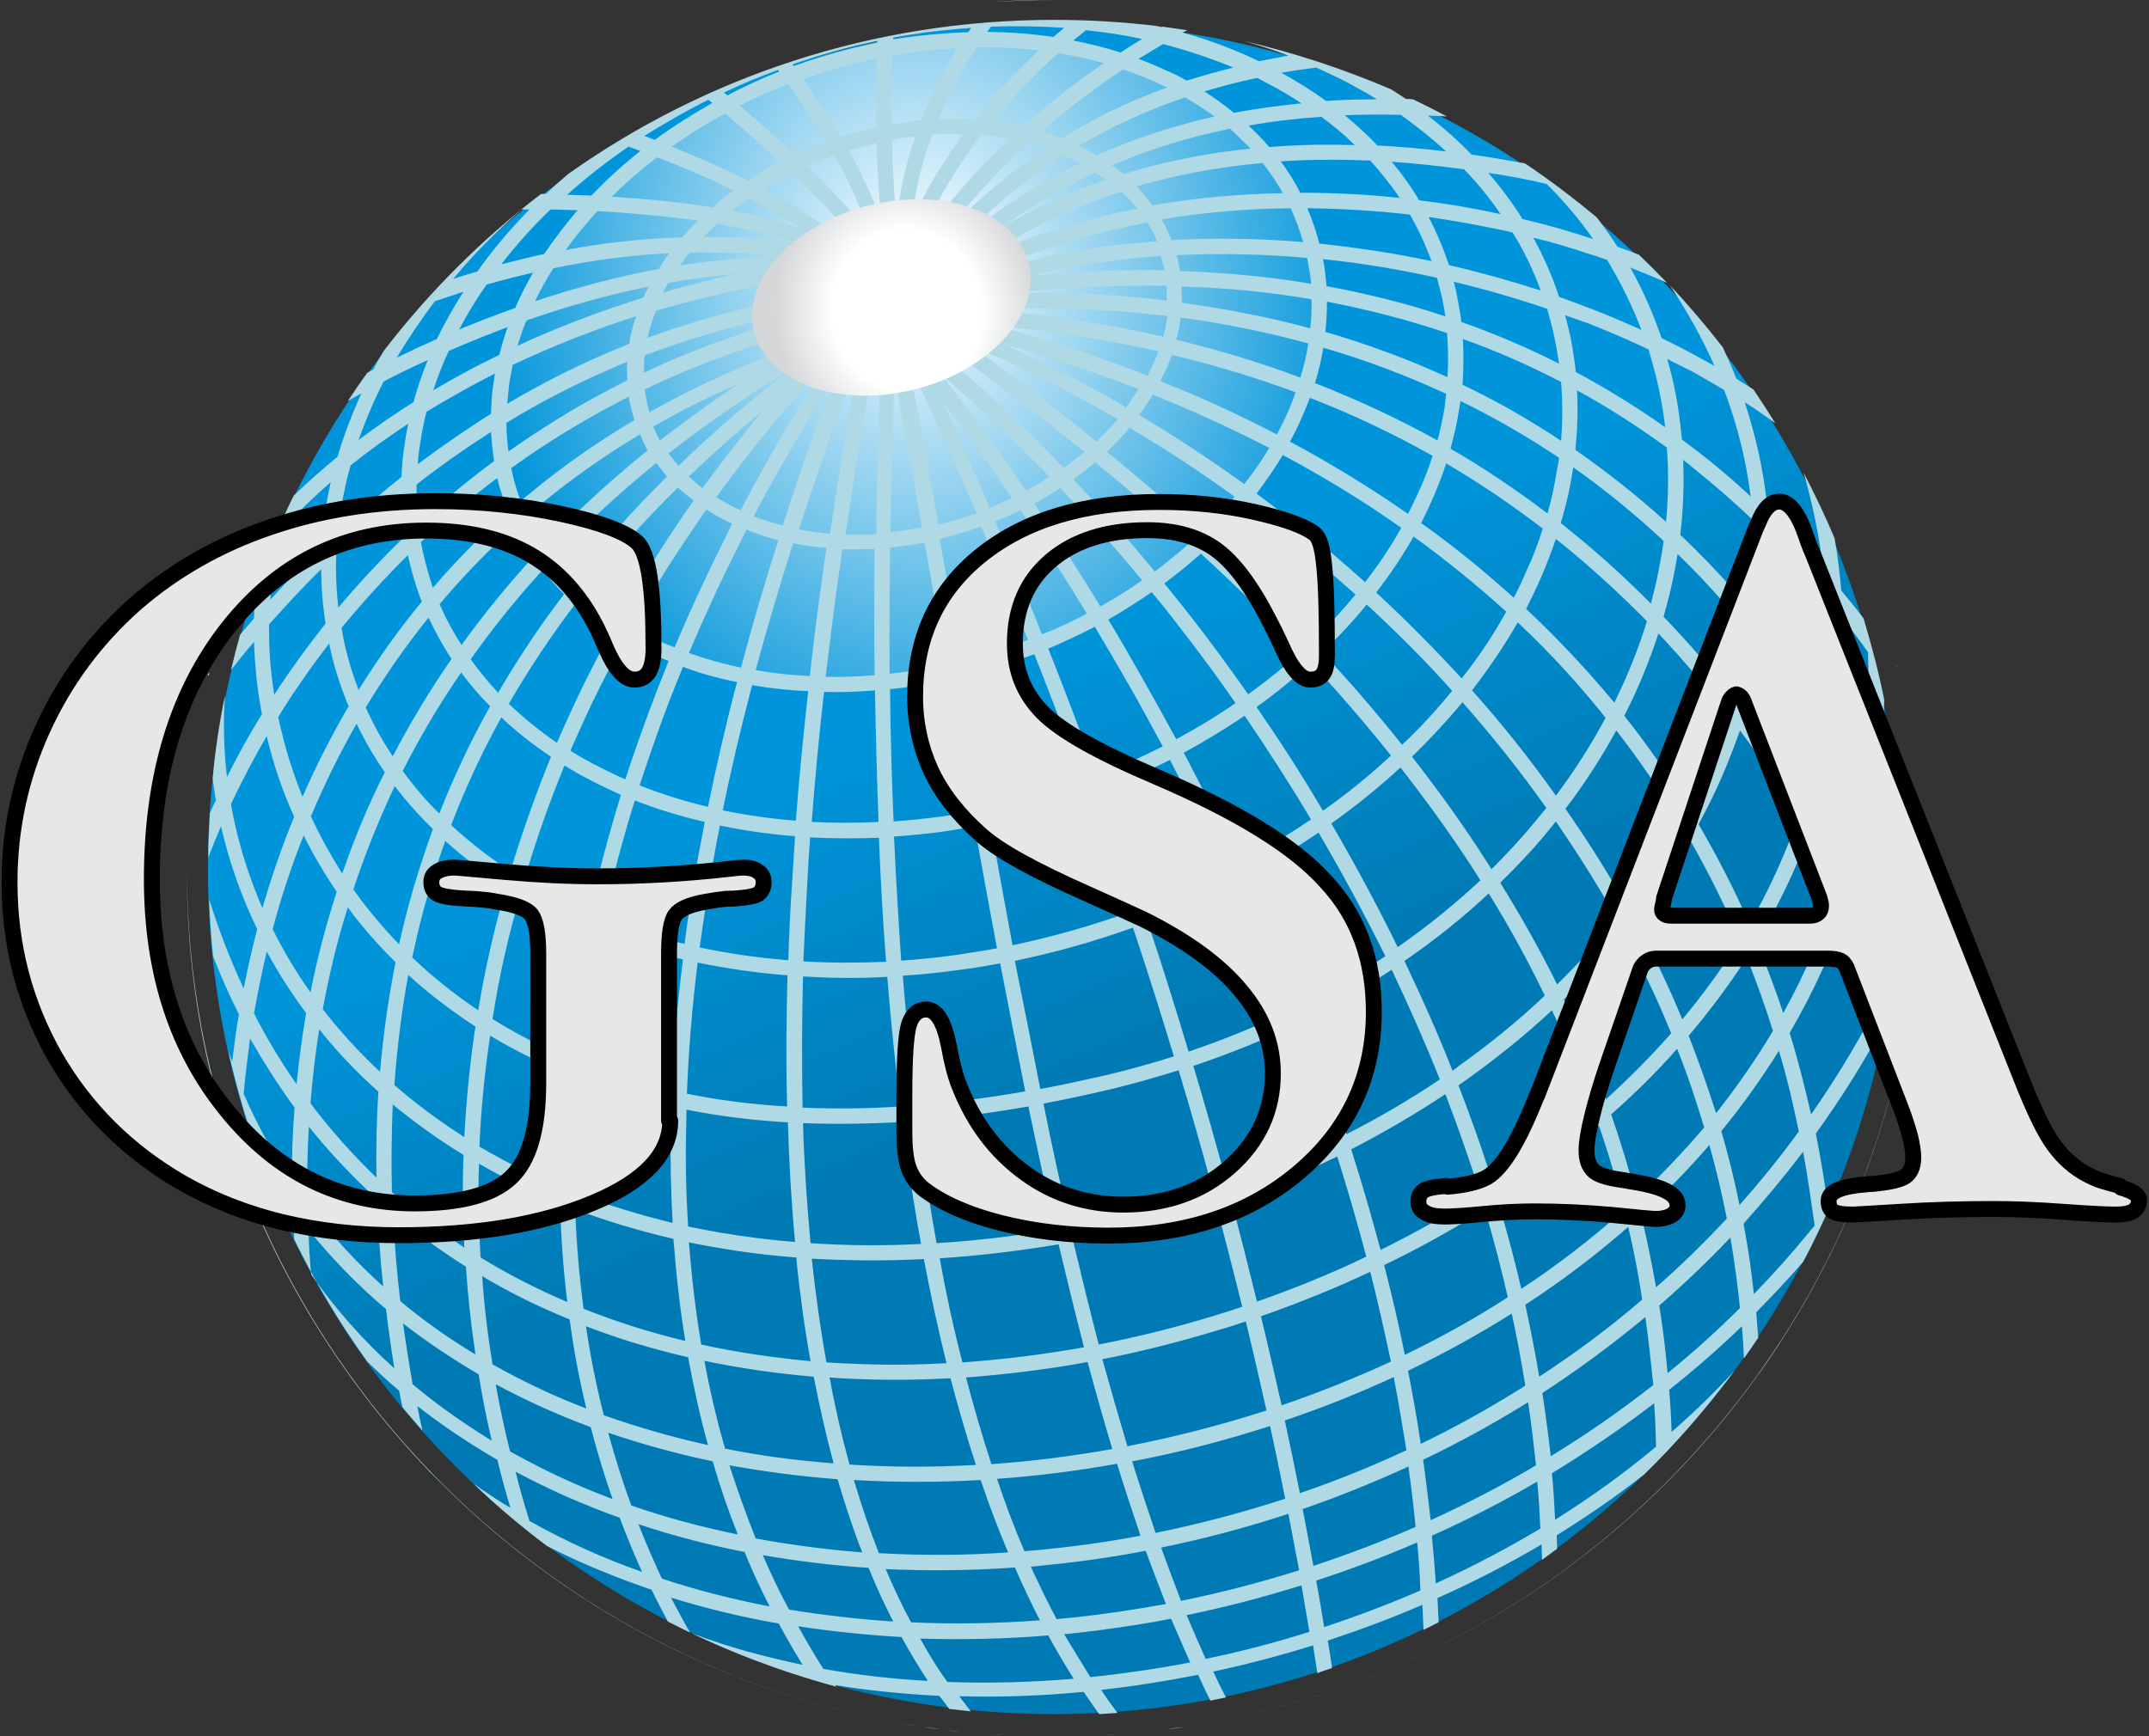 <?xml version="1.0" encoding="utf-8"?>
<!-- Generator: Adobe Illustrator 16.0.0, SVG Export Plug-In . SVG Version: 6.00 Build 0)  -->
<!DOCTYPE svg PUBLIC "-//W3C//DTD SVG 1.1//EN" "http://www.w3.org/Graphics/SVG/1.1/DTD/svg11.dtd">
<svg version="1.1" xmlns="http://www.w3.org/2000/svg" xmlns:xlink="http://www.w3.org/1999/xlink" x="0px" y="0px" width="540.6px"
	 height="436.8px" viewBox="0 0 540.6 436.8" style="enable-background:new 0 0 540.6 436.8;" xml:space="preserve">
<rect x="0" y="0" width="540.6" height="436.8" fill="#333333" stroke="none"/>
<style type="text/css">
<![CDATA[
	.st0{fill:#AFD9E5;}
	.st1{fill:none;}
	.st2{fill:#E6E7E8;stroke:#000000;stroke-width:4;stroke-linecap:round;stroke-linejoin:round;stroke-miterlimit:2.414;}
	.st3{display:none;}
	.st4{fill-rule:evenodd;clip-rule:evenodd;fill:url(#SVGID_1_);}
	.st5{fill-rule:evenodd;clip-rule:evenodd;fill:url(#SVGID_2_);}
	.st6{fill-rule:evenodd;clip-rule:evenodd;fill:url(#SVGID_3_);}
]]>
</style>
<g id="CuadrÌcula" class="st3">
</g>
<g id="Capa_1">
</g>
<g id="Escritorio">
</g>
<g id="GuÌas">
</g>
<g id="Page_1">
	<g id="Capa_1_1_">
		
			<linearGradient id="SVGID_1_" gradientUnits="userSpaceOnUse" x1="-8.468" y1="630.655" x2="30.901" y2="719.08" gradientTransform="matrix(4.399 0 0 4.399 215.746 -2750.262)">
			<stop  offset="0.38" style="stop-color:#0095DA"/>
			<stop  offset="0.62" style="stop-color:#007AB4"/>
		</linearGradient>
		<circle class="st4" cx="265.1" cy="218.5" r="212.8"/>
		
			<radialGradient id="SVGID_2_" cx="-25.081" cy="631.572" r="12.085" gradientTransform="matrix(8.974 -2.206 1.936 10.911 -766.231 -6879.333)" gradientUnits="userSpaceOnUse">
			<stop  offset="0" style="stop-color:#FFFFFF"/>
			<stop  offset="1" style="stop-color:#0095DA"/>
		</radialGradient>
		<path class="st5" d="M215.2,13.4c56.5-13.9,108.4,9.4,116,51.9c7.6,42.6-32.1,88.4-88.6,102.2c-56.5,13.9-108.4-9.4-116-51.9
			C119,73,158.7,27.3,215.2,13.4z"/>
		
			<ellipse transform="matrix(-0.242 -0.97 0.97 -0.242 205.743 310.54)" class="st1" cx="224.2" cy="74.9" rx="21.9" ry="33.5"/>
		<path class="st0" d="M56.6,174.9c-0.5,6.9-0.3,13.8,0.5,20.6c2.7-5.4,5.6-10.7,8.8-15.8c-1.2-6.1-1.8-12.2-2-18.2
			c-2,2.3-3.9,4.7-5.8,7.1c0.7-3,1.5-6,2.3-8.9c1.2-1.4,2.3-2.7,3.5-4.1c0.1-2.9,0.3-5.8,0.6-8.6c2.7-7.6,5.8-15.1,9.4-22.3
			c3.5-3.4,7.2-6.6,11-9.8c1.4-4.7,3.1-9.3,5.1-13.9c0.3-0.7,0.6-1.3,0.9-2c-1.2,0.6-2.3,1.3-3.4,1.9c1.6-2.4,3.2-4.8,4.9-7.1
			c0.5-0.3,1-0.5,1.5-0.8c0.8-1.6,1.7-3.2,2.7-4.8c11.4-14.8,24.7-28.1,39.5-39.4l1.2,0c1.8-1.7,3.7-3.4,5.6-5
			C177.3,19.4,219.5,5,265.1,5c8.7,0,17.2,0.5,25.6,1.5c0.5,0.1,1,0.2,1.5,0.3l0.2-0.1c2.1,0.3,4.2,0.6,6.3,0.9
			c-0.4,0.2-0.8,0.4-1.2,0.6c6.8,1.9,13.2,4.3,19.2,7.2c2.4-0.5,4.9-0.9,7.4-1.4c-3.6-1.4-7.4-2.6-11.2-3.7
			c12.8,3,25.2,7.1,37.1,12.2c1.2,0.8,2.5,1.6,3.7,2.4c0.6,0,1.2,0,1.8,0.1c2.9,1.4,5.7,2.8,8.5,4.3c-1.6-0.1-3.2-0.2-4.8-0.2
			c3.9,3,7.6,6.3,11,9.8c4.5,0.6,8.9,1.4,13.4,2.2c6.3,4.2,12.3,8.8,18.1,13.6c1.8,2.4,3.6,4.9,5.2,7.4c1.8,0.6,3.6,1.3,5.4,2
			c2.4,2.3,4.8,4.7,7.1,7.1c-3-1.4-6.2-2.6-9.3-3.9c3.2,5.7,5.8,11.7,7.9,17.8c3.2,1.5,6.3,3.1,9.3,4.8c1.4,0.7,2.7,1.5,4,2.2
			c-3-6.9-6.8-13.6-11.2-20.3c4.7,5,9.1,10.2,13.3,15.6c1.2,2.6,2.4,5.3,3.4,7.9c1.5,0.9,2.9,1.8,4.3,2.7c1.9,2.8,3.7,5.6,5.5,8.5
			c-2.5-1.8-5-3.6-7.7-5.3c1.7,5.2,3.1,10.5,4.1,15.7c0.8,3.9,1.3,7.8,1.7,11.8c3.3,3.2,6.5,6.4,9.6,9.8c1.5,1.6,2.9,3.2,4.4,4.9
			c-1-8-2.6-16.2-5-24.5c2.8,5.4,5.4,10.8,7.8,16.5c0.8,4.4,1.3,8.9,1.7,13.2c1.9,2.3,3.8,4.6,5.6,7c2,6.7,3.8,13.5,5.2,20.5
			c-0.2,7.9-1,15.6-2.1,23c2.1,3.8,4.1,7.8,6.1,11.8c0.1,2.4,0.1,4.8,0.1,7.2c0,0.6,0,1.3,0,1.9c-2.4-5.1-4.8-10-7.3-14.8
			c-1,5.4-2.3,10.7-3.9,15.9c3.5,6.1,6.8,12.5,10.1,19c-0.6,5.5-1.3,11-2.3,16.3c-5.4,10.2-11.4,19.8-17.9,28.8
			c1.2,6.1,2.2,12.3,3.1,18.6c0.3-0.4,0.6-0.7,0.8-1.1c-2.2,5-4.5,10-7.1,14.8c-3.8,4.4-7.8,8.6-11.8,12.7c0.2,2.1,0.3,4.3,0.5,6.4
			c-1.2,1.8-2.4,3.5-3.6,5.2c-0.1-2.7-0.3-5.4-0.5-8.1c-5.9,5.7-12,11-18.3,16c0.3,3.5,0.5,7,0.6,10.6c5.6-4.9,10.9-10,15.9-15.5
			c-6.9,9.3-14.5,18.1-22.8,26.2c-7,5.5-14.4,10.6-22,15.3c0,1.1,0.1,2.3,0.1,3.4c-1.3,0.9-2.5,1.9-3.8,2.8c0-1.3-0.1-2.6-0.1-3.9
			c-8.5,5-17.2,9.5-26.2,13.5c0.1,2,0.2,4.1,0.3,6.1c-1.3,0.6-2.5,1.3-3.8,1.9c-0.1-2.1-0.2-4.2-0.3-6.3c-7.8,3.4-15.7,6.3-23.8,9
			c0.4,2.3,0.8,4.6,1.1,6.9c-1.2,0.4-2.5,0.8-3.7,1.3c-0.4-2.3-0.7-4.6-1.1-7c-8.3,2.6-16.7,4.8-25.1,6.6c1,2.2,2.1,4.4,3.2,6.5
			c-1.3,0.3-2.6,0.5-3.9,0.8c-1.1-2.1-2.1-4.3-3.1-6.5c-8.1,1.6-16.3,2.9-24.4,3.8c1.3,2,2.7,3.9,4.1,5.8c-1.5,0.1-3.1,0.2-4.6,0.3
			c-1.3-1.8-2.6-3.7-3.9-5.6c-10.5,1-21,1.4-31.3,1.1c1,1.3,1.9,2.5,2.9,3.8c-1.8-0.2-3.6-0.4-5.4-0.6c-0.8-1.1-1.6-2.2-2.5-3.3
			c-1.2-0.1-2.5-0.1-3.7-0.2c-7.6-0.5-15.2-1.3-22.5-2.5l0.3,0.4c-14.8-4-29-9.5-42.4-16.4c-1.4-2.7-2.8-5.3-4.1-8
			c-9.1-3.1-17.9-6.7-26.3-11c-6.5-4.9-12.7-10.1-18.5-15.7c3,2.1,6.1,4.2,9.3,6.1c-1.2-4-2.3-8-3.3-12.1
			c-7.1-4.1-13.8-8.6-20.1-13.5c0.4,2.1,0.8,4.2,1.3,6.2c-1.7-2-3.5-4-5.1-6c-0.3-1.4-0.5-2.7-0.8-4.1c-2.8-2.3-5.4-4.8-8-7.3
			c-7-9.7-13.1-20-18.4-30.8c-0.1-2.7-0.3-5.4-0.3-8.1c-3.2-4.4-6.2-9-8.9-13.8c-3-8.3-5.4-16.8-7.4-25.6c0.3,0.9,0.7,1.9,1,2.8
			c0.5-4,1-8,1.7-11.9c-2.4-4.7-4.5-9.5-6.5-14.6c-0.5-4.8-0.8-9.6-1-14.4c2.5,8,5.4,15.5,8.7,22.5c1-5,2.1-10,3.4-14.9
			c-4-8.3-7.1-17-9.1-25.9c-1.1,2.6-2.2,5.2-3.2,7.8c0-3.7,0.2-7.4,0.4-11.1c0.5-1.1,1-2.2,1.5-3.3c-0.3-1.8-0.6-3.7-0.8-5.5
			C54.1,189,55.2,181.8,56.6,174.9L56.6,174.9z M477,167.3l0.2,0.3l0,0l0,0l-0.1,0.1L477,167.3L477,167.3z M483.1,219L483.1,219
			L483.1,219L483.1,219L483.1,219L483.1,219L483.1,219z M483,219.4c0,7.3-0.4,14.5-1.1,21.6l0.2,0.1l-0.3,0.7
			c-3.7,35.2-15.7,67.8-34,96l0,0l-0.1,0.2c-1.7,2.6-3.4,5.1-5.2,7.6l0,0.1l-0.1,0c-7,9.8-14.7,18.9-23.2,27.4
			c-30.8,30.8-70.8,52.4-115.5,60.4C405.3,415.4,482.6,326.5,483,219.4L483,219.4z M303.6,433.6c-1.6,0.3-3.3,0.6-5,0.8
			C300.3,434.2,302,433.9,303.6,433.6L303.6,433.6z M297.8,434.5c-1.4,0.2-2.9,0.4-4.3,0.6C295,435,296.4,434.8,297.8,434.5
			L297.8,434.5z M292.1,435.3c-1.3,0.2-2.5,0.3-3.8,0.4C289.6,435.6,290.8,435.5,292.1,435.3L292.1,435.3z M286.3,436
			c-1.1,0.1-2.2,0.2-3.3,0.3C284.1,436.2,285.2,436.1,286.3,436L286.3,436z M280.6,436.4c-1,0.1-2,0.1-3,0.2
			C278.6,436.6,279.6,436.5,280.6,436.4L280.6,436.4z M274.9,436.8c-0.9,0-1.9,0.1-2.8,0.1C273.1,436.8,274,436.8,274.9,436.8
			L274.9,436.8z M269.2,436.9c-0.9,0-1.8,0-2.6,0C267.5,437,268.3,437,269.2,436.9L269.2,436.9z M263.6,437c-0.9,0-1.7,0-2.6,0
			C261.8,437,262.7,437,263.6,437L263.6,437z M258,436.9c-0.9,0-1.8-0.1-2.7-0.1C256.2,436.8,257.1,436.8,258,436.9L258,436.9z
			 M252.5,436.6c-1-0.1-2-0.1-2.9-0.2C250.6,436.5,251.6,436.6,252.5,436.6L252.5,436.6z M247.1,436.3c-1.1-0.1-2.2-0.2-3.2-0.3
			C245,436.1,246,436.2,247.1,436.3L247.1,436.3z M241.8,435.8c-1.2-0.1-2.5-0.3-3.7-0.4C239.4,435.5,240.6,435.6,241.8,435.8
			L241.8,435.8z M236.6,435.1c-1.4-0.2-2.8-0.4-4.3-0.6C233.8,434.8,235.2,435,236.6,435.1L236.6,435.1z M231.5,434.4
			c-1.7-0.3-3.3-0.5-4.9-0.8C228.2,433.9,229.9,434.2,231.5,434.4L231.5,434.4z M226.5,433.6c-44.7-8-84.7-29.6-115.5-60.4
			c-0.9-0.9-1.7-1.7-2.6-2.6l-0.5-0.4l0-0.1c-23-24-40.7-53.2-50.9-85.7l-0.3,0l0-0.7c-6.3-20.3-9.7-41.9-9.7-64.2
			C47.6,326.5,124.8,415.4,226.5,433.6L226.5,433.6z M47.1,219L47.1,219L47.1,219L47.1,219L47.1,219L47.1,219L47.1,219z M52.5,170
			l-0.3-0.2l0.5-0.6C52.7,169.4,52.6,169.7,52.5,170L52.5,170z M53.9,164c0.1-0.6,0.2-1.2,0.3-1.8l0.2,0
			C54.3,162.9,54.1,163.4,53.9,164L53.9,164z M249.6,0.5C254.8,0.1,260-0.1,265,0C259.8,0,254.7,0.2,249.6,0.5L249.6,0.5z M265.2,0
			c1.2,0,2.4,0,3.6,0C267.6,0,266.4,0,265.2,0L265.2,0z M238.2,58.2c7.5-7.7,15.7-14.7,24.8-20.8c-1.5-0.5-2.9-0.9-4.5-1.3
			c-3,2.7-5.8,5.5-8.5,8.4c-2.7,2.9-5.4,5.8-7.8,8.8C240.8,54.9,239.5,56.5,238.2,58.2L238.2,58.2z M267.1,34.8
			c3.3-2,6.7-4,10.3-5.8c5.1-2.6,10.5-4.9,16.2-7c-0.5-0.2-1-0.5-1.5-0.7c-3-1.4-6.2-2.7-9.6-3.8c-7.3,4.8-14.1,10-20.5,15.6
			C263.7,33.5,265.4,34.1,267.1,34.8L267.1,34.8z M298.5,20.3c3.8-1.2,7.7-2.3,11.8-3.3c-5.6-2.3-11.5-4.3-17.7-5.9
			c-2.1,1.2-4.1,2.5-6.2,3.7c2.4,0.9,4.8,1.9,7.1,3C295.3,18.5,297,19.4,298.5,20.3L298.5,20.3z M331.1,17c-3,0.4-5.9,0.8-8.8,1.3
			c4,2.2,7.7,4.5,11.3,7.1c4.3-0.3,8.5-0.4,12.8-0.4c-2.6-1.6-5.3-3.1-8.1-4.6C335.9,19.2,333.5,18.1,331.1,17L331.1,17z
			 M316.2,19.6c-4.6,1-9,2.1-13.2,3.4c2.6,1.7,5.1,3.5,7.4,5.4c5.6-1.1,11.3-1.8,17-2.4c-2.9-1.9-5.9-3.7-9.1-5.3
			C317.6,20.3,316.9,19.9,316.2,19.6L316.2,19.6z M298.1,24.5c-6.8,2.3-13.1,5-19,8c-2.6,1.3-5.2,2.7-7.7,4.2c1.5,0.7,3,1.5,4.5,2.4
			c8.4-3.8,16.9-6.6,25.5-8.8c1.4-0.3,2.7-0.7,4.1-1C303.2,27.6,300.7,26,298.1,24.5L298.1,24.5z M267.5,39.1
			c-9.6,6.1-18.1,13.3-25.9,21.2c9.8-7.9,19.9-14.2,30-19.2c-0.9-0.5-1.8-0.9-2.7-1.4C268.4,39.5,267.9,39.3,267.5,39.1L267.5,39.1z
			 M239.6,62.2l-0.4,0.4l-2.6-2.5c-0.6,0.7-1.1,1.5-1.6,2.2l-1-0.7l-2.1-1.5l0,0l0,0c2.3-3.2,4.8-6.4,7.3-9.5c2.6-3.1,5.3-6.1,8-9
			c2.2-2.3,4.4-4.5,6.7-6.7c-2.3-0.4-4.6-0.7-7-1c-2.4,3.2-4.7,6.4-6.7,9.6c-1.8,2.8-3.4,5.6-4.8,8.4c-1.4,2.8-2.7,5.5-3.7,8.2
			l-0.2-0.1l-3.5-1.3l0,0v0c0.1-0.3,0.2-0.6,0.4-1l-2.9-0.2l0.1,0.8l-2.8,0.2L223,59l-3.6,1.3c-2.8-8.1-6-14.9-9.5-21.2
			c-2.3,0.8-4.6,1.7-6.8,2.7c1.7,1.6,3.4,3.3,5,5c1.9,1.9,3.7,3.9,5.5,5.9c1.7,2,3.4,3.9,4.9,5.8h0l0,0l-3.1,2.4l0,0l0,0
			c-1.5-1.9-3-3.7-4.7-5.6c-1.7-1.9-3.5-3.8-5.3-5.7c-1.9-2-3.9-4-6-5.9c-2.5,1.2-4.8,2.6-7.1,4c7.4,4,14.3,8.3,20.6,13.2l-2.4,3
			c-0.7-0.5-1.4-1-2-1.6l-0.6,3.7l0,0h0c-1.3-0.2-2.6-0.4-4-0.6l-0.1,3.3l-0.1,0c-1.1,0-2.2-0.1-3.3-0.1l0.3,1.8l0,0
			c-6.8,1-13.6,2.2-20.5,3.8c-5.1,1.2-10.2,2.5-15.2,4c-0.9,2.3-1.6,4.5-2.1,6.8c4.6-1.7,9.2-3.2,14-4.6c8.2-2.4,16.5-4.3,25.2-5.8
			l0,0l0.6,3.8l0,0c-8.5,1.4-16.7,3.3-24.7,5.7c-5.4,1.6-10.6,3.4-15.8,5.3c-0.2,1.5-0.2,2.9-0.2,4.4c2.6-1.2,5.1-2.4,7.7-3.5
			c8.8-3.7,17.8-6.9,27-9.4l0,0l1,3.7l0,0c-9,2.5-17.9,5.6-26.5,9.3c-3,1.3-6,2.6-9,4.1c0.1,0.6,0.2,1.3,0.3,1.9l0,0
			c0.1,0.7,0.3,1.3,0.4,2c0.1,0.6,0.3,1.2,0.5,1.8c0.5-0.3,1-0.6,1.5-0.8c10.9-6.1,22.6-11.3,35.1-15.7l0.1,0l1.3,3.6l-0.1,0
			l0.2,0.4l1.5-1.2l0.4,0.5l0.2-0.2l0,0l0,0l2.8,2.6l0,0h0c-9.6,10.5-18.3,21.3-26.2,32.2c1.9,1.2,4,2.3,6.1,3.3
			c6.3-12.1,13.2-23.8,20.6-35.2l0,0l0,0l3.2,2.1l1-2.6l3.6,1.4c-5,13.3-9.6,26.3-13.7,39.1c2.5,0.5,5.2,0.8,7.8,1.1
			c1.9-13,4.1-26.4,6.5-40.2h0l0-0.1l3.8,0.7l0,0.1v0c-2.4,13.6-4.5,26.8-6.4,39.7c2.5,0.1,5.1,0.1,7.7-0.1
			c0.2-13.6,0.6-27.3,1.1-41l3.9,0.1l0,0.2l3.5-0.6l0,0h0c2.5,13.1,4.9,26.1,7.2,38.9l0.3-0.1c3.2-0.8,6.3-1.7,9.3-2.7
			c-5.5-12.8-11.2-25.3-17-37.6l0,0l3.5-1.7l0,0l0,0c0.5,1.2,1.1,2.3,1.6,3.5l1.2-0.9l-1.1-1l-0.3-0.2l2.5-3l0.3,0.2
			c10.4,8.7,20.9,18.5,31.2,29.2c1.8-1.3,3.5-2.6,5.2-4c-10.5-8.5-21.5-16.8-32.9-25.1l2.3-3.1c11.7,8.4,22.9,16.9,33.6,25.6
			c1.9-1.8,3.7-3.7,5.4-5.6c-11.9-6.9-24.1-13.1-36.3-18.3l-0.2-0.1l1.2-2.8l0.9-3.4l0.1,0c14.7,3.9,28.6,8.5,41.8,13.6
			c0.7-1.4,1.4-2.9,2-4.3c0.2-0.6,0.5-1.2,0.7-1.8c-12.6-2.8-26-5-40-6.4l0.4-3.8c14.3,1.4,27.9,3.6,40.8,6.5c0.5-1.7,0.8-3.5,1-5.2
			c-13.5-1.6-27.4-2.2-41.9-1.8l-0.1-3.9l0.2,0l-0.4-3.5l0.4,0l-0.7-2.5c12.7-3.8,26.2-6.1,40-7.1c-0.7-1.6-1.5-3.2-2.5-4.7
			c-12.9,2.4-25.4,6.1-37.1,11.1l-1.5-3.6c11.4-4.9,23.6-8.6,36.1-11c-1.2-1.5-2.5-2.9-4-4.3c-11.8,3.8-23.1,9.1-33.8,16.1l-1.7-2.7
			c-1.4,1.1-2.8,2.2-4.2,3.4L239.6,62.2L239.6,62.2z M257.4,31.8c6.3-5.7,13.1-11,20.3-15.9c-3.7-1-7.5-1.9-11.5-2.5
			c-5.9,5.3-11.5,11.1-16.4,17.1C252.4,30.8,255,31.3,257.4,31.8L257.4,31.8z M281.9,13.2c1.8-1.2,3.6-2.3,5.4-3.4
			c-4.6-1-9.3-1.7-14.1-2.2c-1.1,0.9-2.1,1.7-3.2,2.6C274.1,11,278.1,12,281.9,13.2L281.9,13.2z M229.4,55.7
			c0.8-1.8,1.7-3.6,2.6-5.5c1.5-2.9,3.1-5.8,5-8.7c1.7-2.6,3.4-5.2,5.4-7.8c-2.6-0.1-5.2,0-7.9,0.1c-0.8,2.3-1.6,4.7-2.3,7.1
			c-0.8,2.7-1.4,5.5-1.9,8.3C229.9,51.5,229.6,53.6,229.4,55.7L229.4,55.7z M245.2,30.1c4.8-6,10.2-11.9,16.1-17.4
			c-5.1-0.6-10.3-0.9-15.6-0.8c-3.7,5.6-7,11.6-9.6,18.1C239.1,29.9,242.2,29.9,245.2,30.1L245.2,30.1z M265,9.3
			c0.9-0.8,1.8-1.5,2.7-2.3c-6-0.4-12.1-0.5-18.4-0.3c-0.3,0.4-0.6,0.9-1,1.3C254.1,8.1,259.6,8.5,265,9.3L265,9.3z M225.5,55.9
			c0.2-2.4,0.6-4.9,1-7.2c0.5-2.9,1.2-5.8,2-8.7c0.5-1.9,1.1-3.8,1.8-5.7c-1.9,0.2-3.9,0.5-5.9,0.9
			C224.5,41.8,224.9,48.6,225.5,55.9L225.5,55.9z M231.7,30.3c2.5-6.5,5.7-12.6,9.2-18.2c-5.4,0.3-10.9,0.9-16.5,1.9
			c-0.2,6-0.3,11.7-0.2,17.3C226.8,30.9,229.3,30.5,231.7,30.3L231.7,30.3z M243.6,8.1c0.2-0.4,0.5-0.7,0.7-1.1
			c-3.9,0.3-7.8,0.7-11.7,1.2c-2.6,0.4-5.3,0.8-7.9,1.3l0,0.4C231.1,8.9,237.4,8.3,243.6,8.1L243.6,8.1z M221.6,55.1
			c-0.5-6.6-0.9-12.9-1.1-19.1c-0.5,0.1-1,0.2-1.5,0.4c-1.8,0.4-3.7,0.9-5.4,1.5C216.4,43.1,219.1,48.7,221.6,55.1L221.6,55.1z
			 M220.4,32c-0.1-5.7-0.1-11.4,0.2-17.3c-1.7,0.4-3.4,0.7-5.1,1.2c-4.6,1.1-9,2.5-13.4,4c3.2,4.6,6.3,9.1,9.1,13.8l0.4,0.7
			c2.1-0.7,4.3-1.3,6.5-1.8C218.8,32.4,219.6,32.2,220.4,32L220.4,32z M220.7,10.7l0-0.4c-7.3,1.5-14.4,3.5-21.3,5.9l0.3,0.4
			c4.8-1.7,9.7-3.2,14.8-4.5C216.6,11.6,218.7,11.2,220.7,10.7L220.7,10.7z M207.8,35.6c-2.9-4.9-6.1-9.6-9.5-14.4
			c-4.2,1.6-8.3,3.4-12.2,5.4c4.4,3.7,9.1,7.9,13.8,12.2C202.5,37.7,205.1,36.6,207.8,35.6L207.8,35.6z M196,18l-0.3-0.4
			c-4.7,1.7-9.2,3.6-13.6,5.7l0.9,0.7C187.1,21.8,191.5,19.8,196,18L196,18z M196.2,40.7c-4.7-4.4-9.5-8.5-13.8-12.1
			c-4.7,2.5-9.2,5.3-13.4,8.3c5.7,2.3,11.3,4.7,16.6,7.3c0.9,0.4,1.7,0.8,2.6,1.3C190.7,43.7,193.4,42.2,196.2,40.7L196.2,40.7z
			 M179.2,25.9l-1-0.8c-5.6,2.8-11,5.9-16.1,9.1c0.9,0.3,1.8,0.7,2.6,1C169.2,31.9,174.1,28.8,179.2,25.9L179.2,25.9z M201.3,57.4
			c-4.1-2.6-8.4-5.1-12.9-7.5c-1.4,1-2.8,2-4.2,3.1c1.2,0.2,2.3,0.4,3.4,0.7c3.9,0.8,7.7,1.8,11.2,2.9
			C199.7,56.8,200.5,57.1,201.3,57.4L201.3,57.4z M184.5,47.9l-0.6-0.3c-5.9-2.9-12.2-5.6-18.6-8c-4.1,3.1-7.9,6.4-11.4,9.9
			c8.2,0.5,17,1.3,25.4,2.7C180.9,50.7,182.7,49.3,184.5,47.9L184.5,47.9z M161.1,38c-1-0.4-2-0.7-3-1.1
			c-5.5,3.8-10.7,7.8-15.4,12.1c2,0.1,4,0.1,6.1,0.2C152.5,45.3,156.6,41.5,161.1,38L161.1,38z M199.4,60.8
			c-0.6-0.2-1.1-0.4-1.7-0.5c-3.4-1.1-7-2-10.8-2.8c-2.1-0.4-4.3-0.8-6.5-1.2c-1.2,1.1-2.3,2.2-3.4,3.3l0.8,0
			c5.2,0,10.3,0.2,15.3,0.6C195.1,60.3,197.3,60.5,199.4,60.8L199.4,60.8z M175.6,55.5c-8.5-1.2-17.2-1.9-25.3-2.4
			c-2.9,3.2-5.6,6.4-8,9.8c9.6-1.8,19.5-2.9,29.3-3.2C172.9,58.3,174.2,56.9,175.6,55.5L175.6,55.5z M145.3,52.9
			c-2.3-0.1-4.6-0.1-6.8-0.2c-4.6,4.4-8.7,9-12.4,13.8c3.6-0.9,7.1-1.8,10.8-2.6C139.4,60.2,142.2,56.5,145.3,52.9L145.3,52.9z
			 M133.2,52.7l-2,0c-6.3,5.5-12.1,11.3-17.2,17.5c2-0.7,4.1-1.3,6.1-1.9C123.9,62.9,128.3,57.7,133.2,52.7L133.2,52.7z M198.3,64.6
			c-1.8-0.2-3.7-0.4-5.5-0.5c-5-0.4-10-0.6-15-0.6c-1.4,0-2.8,0-4.3,0.1c-0.9,1.1-1.7,2.1-2.5,3.2c5.2-0.8,10.4-1.4,15.5-1.8
			C190.4,64.7,194.4,64.5,198.3,64.6L198.3,64.6z M168.4,63.7c-9.8,0.5-19.6,1.8-29.2,3.8c-1.7,2.7-3.3,5.5-4.6,8.3
			c10.2-3.4,20.6-6.2,31.1-8.1C166.5,66.3,167.4,65,168.4,63.7L168.4,63.7z M134.1,68.6c-3.9,0.9-7.8,1.9-11.7,3
			c-2.6,3.7-4.9,7.5-6.9,11.3c4.6-1.9,9.3-3.7,14.1-5.4C130.9,74.5,132.4,71.5,134.1,68.6L134.1,68.6z M116.6,73.4
			c-2.4,0.8-4.8,1.6-7.2,2.4c-3.5,4.6-6.7,9.4-9.6,14.2c3.3-1.6,6.7-3.2,10.1-4.7C111.9,81.2,114.1,77.3,116.6,73.4L116.6,73.4z
			 M185.8,68.9c-5.3,0.4-10.7,1.1-16.1,2c-0.5,0.1-1,0.2-1.6,0.3c-0.5,0.8-0.9,1.6-1.3,2.4c4.1-1.2,8.1-2.2,12.2-3.2
			C181.3,69.8,183.5,69.3,185.8,68.9L185.8,68.9z M163.2,72.1c-10.3,2.1-20.6,5-30.7,8.5l-0.3,0.6c-0.8,1.9-1.4,3.9-2,5.8
			c9.1-4.2,18.4-7.8,27.9-10.9c1.2-0.4,2.5-0.8,3.7-1.2C162.2,74,162.7,73.1,163.2,72.1L163.2,72.1z M127.7,82.3
			c-5,1.9-10,3.9-14.8,6c-0.2,0.5-0.5,1-0.7,1.5c-1.2,2.8-2.3,5.6-3.2,8.4c5.4-3.2,10.9-6.2,16.6-8.9
			C126.2,86.9,126.9,84.6,127.7,82.3L127.7,82.3z M107.6,90.6c-3.8,1.7-7.5,3.5-11.1,5.4c-1.1,2.2-2.2,4.4-3.1,6.6
			c-1.2,2.7-2.2,5.4-3.2,8.1c4.4-3.3,9-6.5,13.8-9.5C105,97.6,106.2,94.1,107.6,90.6L107.6,90.6z M160,79.6l-0.7,0.2
			c-10.3,3.3-20.5,7.4-30.3,12c-0.5,2.2-0.9,4.4-1.1,6.6c-0.1,1.1-0.2,2.2-0.3,3.2c8.1-4.8,16.5-9.1,25.2-12.8
			c1.8-0.8,3.7-1.5,5.5-2.3C158.6,84.3,159.2,81.9,160,79.6L160,79.6z M124.5,94c-5.9,3-11.6,6.2-17.2,9.6c-0.7,2.6-1.2,5.3-1.6,8
			c-0.3,1.7-0.5,3.5-0.6,5.2c6-4.5,12.1-8.7,18.4-12.7c0.1-2,0.2-4.1,0.4-6.1C124.1,96.7,124.3,95.4,124.5,94L124.5,94z
			 M102.7,106.6c-5,3.3-9.9,6.8-14.5,10.5c-1.1,3.8-1.9,7.6-2.5,11.5c-0.3,1.7-0.5,3.4-0.6,5.1c5.2-4.8,10.5-9.4,15.9-13.7
			c0.1-3,0.4-6,0.9-9C102.1,109.5,102.4,108.1,102.7,106.6L102.7,106.6z M83.2,121.3c-4.3,3.8-8.4,7.7-12.3,11.8
			c-1.5,5.7-2.5,11.7-2.9,17.8c4.2-4.6,8.5-9.1,12.9-13.4c0.2-3.2,0.5-6.4,1-9.6C82.3,125.8,82.7,123.5,83.2,121.3L83.2,121.3z
			 M67.7,157.1c-0.1,5.8,0.3,11.8,1.3,17.7c4-6.2,8.3-12.1,12.9-17.9c-0.1-0.4-0.1-0.8-0.2-1.3l0,0c-0.6-4.1-0.9-8.3-0.9-12.4
			C76.3,147.6,72,152.3,67.7,157.1L67.7,157.1z M157.8,91c-1.2,0.5-2.3,1-3.5,1.5c-9.3,4-18.3,8.6-26.9,13.9c0,2.4,0.2,4.8,0.5,7.2
			c5.1-3.6,10.4-7,15.7-10.2c4.6-2.7,9.4-5.3,14.2-7.7C157.7,94.1,157.7,92.5,157.8,91L157.8,91z M123.5,108.7
			c-6.4,4.1-12.7,8.5-18.7,13.2c-0.1,3.3,0.1,6.6,0.4,9.9c6.1-5.6,12.5-10.9,19.1-15.8C123.9,113.6,123.7,111.1,123.5,108.7
			L123.5,108.7z M100.9,125c-5.6,4.5-11,9.3-16.3,14.4c-0.2,4.5,0,9,0.5,13.5c5.2-6.2,10.8-12.2,16.6-17.8l-0.1-0.6l0,0
			C101.2,131.3,101,128.1,100.9,125L100.9,125z M352.4,28.9c-4.7-0.1-9.4-0.1-14.1,0.1c2.9,2.4,5.6,4.9,8.2,7.6
			c5.7,0.3,11.5,0.8,17.3,1.5C360.2,34.8,356.4,31.8,352.4,28.9L352.4,28.9z M332.4,29.4c-6.1,0.4-12.2,1.1-18.3,2.2
			c1.8,1.7,3.6,3.5,5.2,5.4c7.1-0.6,14.2-0.7,21.5-0.5C338.2,33.9,335.4,31.6,332.4,29.4L332.4,29.4z M309.4,32.4
			c-2.4,0.5-4.7,1-7.1,1.6c-7.6,1.9-15.1,4.4-22.5,7.6c1,0.7,1.9,1.5,2.9,2.2c10.3-3.2,21-5.3,31.9-6.4
			C312.9,35.7,311.2,34,309.4,32.4L309.4,32.4z M275.6,43.4c-7.8,3.6-15.5,8.1-23.2,13.5c8.3-4.8,16.9-8.6,25.7-11.6
			C277.4,44.6,276.5,44,275.6,43.4L275.6,43.4z M58.1,202.3c0.1,0.6,0.2,1.1,0.3,1.7c1.6,8.4,4.2,16.6,7.6,24.5
			c2.3-7.8,4.9-15.5,8-23c-3-6.6-5.3-13.4-6.9-20.3C63.9,190.7,60.9,196.4,58.1,202.3L58.1,202.3z M70,180.4
			c0.2,1.2,0.5,2.4,0.8,3.5c1.3,5.6,3.1,11.1,5.3,16.6c3.4-7.8,7.3-15.4,11.6-22.8c-2.1-5-3.8-10.3-4.9-15.8
			C78.2,167.9,73.9,174,70,180.4L70,180.4z M158.2,99.8c-4.3,2.2-8.5,4.5-12.6,6.9c-5.8,3.4-11.5,7.1-17,11.1
			c0.1,0.6,0.3,1.2,0.4,1.8c0.5,2.2,1.2,4.4,2,6.5c1-0.9,2.1-1.8,3.1-2.6c7.9-6.5,16.4-12.4,25.5-17.8c-0.3-0.9-0.6-1.9-0.8-2.9
			c-0.2-0.7-0.3-1.4-0.5-2.2l0,0C158.3,100.3,158.2,100,158.2,99.8L158.2,99.8z M125.2,120.2c-6.7,5-13.1,10.4-19.3,16.2
			c0.1,0.7,0.3,1.4,0.4,2.1c0.7,3.2,1.6,6.4,2.6,9.4c5.8-6.8,12.2-13.2,18.9-19.3c-1.1-2.6-2-5.4-2.7-8.2L125.2,120.2L125.2,120.2z
			 M102.6,139.7c-5.9,5.8-11.4,11.9-16.7,18.3c0.2,0.9,0.3,1.8,0.5,2.7c0.9,4.4,2.2,8.7,3.8,12.9c4.8-7.7,10.1-15.2,15.9-22.2
			C104.6,147.6,103.5,143.7,102.6,139.7L102.6,139.7z M374.4,43.5c3.2,3.7,6.1,7.6,8.6,11.6c6,1.4,11.9,3.1,17.6,5l0.2,0.1
			c-3.4-4.9-7.3-9.5-11.7-13.9C384.2,45.1,379.3,44.2,374.4,43.5L374.4,43.5z M368.3,42.6c-6.1-0.8-12.2-1.5-18.2-1.9
			c2.6,3.1,4.9,6.3,6.9,9.7c6.6,0.8,13.2,1.9,19.7,3.3l0.8,0.2C374.8,49.9,371.7,46.1,368.3,42.6L368.3,42.6z M344.7,40.4
			c-7.6-0.3-15.1-0.3-22.5,0.2c1.8,2.5,3.5,5.1,4.9,7.9c8.4,0,16.7,0.4,25,1.3C349.9,46.5,347.4,43.4,344.7,40.4L344.7,40.4z
			 M317.6,41l-0.9,0.1c-10.5,1-20.8,2.9-30.8,5.8c1.5,1.5,2.8,3.1,4,4.8c10.7-1.9,21.7-2.9,32.8-3.1C321.2,45.9,319.5,43.4,317.6,41
			L317.6,41z M385.7,59.8c2.6,4.7,4.8,9.7,6.5,14.9c2.9,1,5.7,2.1,8.6,3.2c4.1,1.6,8.1,3.3,12.1,5.1c-2.3-6.1-5.2-11.9-8.6-17.6
			c-1.6-0.6-3.2-1.1-4.8-1.6C394.9,62.3,390.4,60.9,385.7,59.8L385.7,59.8z M380.5,58.5c-1.5-0.4-3.1-0.7-4.6-1
			c-5.4-1.1-10.9-2.1-16.5-2.9c2,3.9,3.7,7.9,5.1,12.1c7.8,1.8,15.6,4,23.1,6.4C385.7,68,383.4,63.1,380.5,58.5L380.5,58.5z
			 M354.7,54c-8.5-1-17.2-1.5-25.8-1.6c1.2,2.9,2.2,5.8,3,8.9c9.4,1,18.9,2.4,28.2,4.4C358.6,61.6,356.8,57.7,354.7,54L354.7,54z
			 M324.7,52.4c-10.9,0.1-21.8,1-32.5,2.8c1,1.7,1.8,3.4,2.5,5.2c10.9-0.6,22-0.4,33.1,0.5C327,58,325.9,55.1,324.7,52.4L324.7,52.4
			z M393.7,79.3c0.5,1.7,0.9,3.5,1.3,5.2c0.4,1.9,0.7,3.9,1,5.9l0,0c0.2,1.1,0.3,2.2,0.4,3.2c7.8,4.2,15.3,8.8,22.5,13.9
			c-0.5-4.1-1.2-8.2-2.2-12.3c-0.6-2.4-1.3-4.9-2-7.3c-4.9-2.3-10-4.5-15.3-6.6C397.5,80.7,395.6,80,393.7,79.3L393.7,79.3z
			 M419.4,90.3c0.4,1.4,0.7,2.7,1.1,4.1c1.3,5.3,2.1,10.7,2.6,16.2c1.8,1.3,3.6,2.7,5.4,4.1c4.1,3.2,8,6.6,11.9,10.2
			c-0.3-2.3-0.7-4.6-1.1-7c-1.3-6.7-3.1-13.3-5.6-19.8c-2.7-1.6-5.5-3.2-8.3-4.8C423.4,92.4,421.4,91.3,419.4,90.3L419.4,90.3z
			 M389.2,77.7c-7.6-2.6-15.5-4.9-23.5-6.8c0.3,1.1,0.6,2.3,0.8,3.4c0.3,1.6,0.6,3.3,0.9,5l0,0c0.1,0.6,0.1,1.1,0.2,1.7
			c8.5,3,16.7,6.5,24.6,10.5l-0.1-0.6l0,0c-0.3-1.9-0.6-3.8-1-5.6C390.6,82.7,389.9,80.2,389.2,77.7L389.2,77.7z M361.5,69.9
			c-9.4-2.1-19-3.7-28.7-4.7l0.1,0.4l0,0c0.4,2.1,0.6,4.2,0.8,6.4c10.3,1.9,20.3,4.4,29.9,7.6c-0.2-1.5-0.5-3-0.8-4.5
			C362.4,73.4,361.9,71.6,361.5,69.9L361.5,69.9z M328.8,64.9c-11-1-22-1.2-32.8-0.7c0.1,0.4,0.2,0.8,0.3,1.2
			c0.2,0.7,0.3,1.4,0.5,2.2l0,0l0.1,0.6c11.3,0.4,22.3,1.4,32.9,3.2c-0.1-1.7-0.4-3.3-0.7-5l0,0C329,65.8,328.9,65.3,328.8,64.9
			L328.8,64.9z M292,64.4c-11.2,0.8-22.2,2.4-32.7,5c11.5-1.1,22.7-1.6,33.6-1.4c-0.1-0.6-0.2-1.2-0.4-1.8
			C292.3,65.6,292.2,65,292,64.4L292,64.4z M396.7,98.2c0.3,5,0.1,10-0.4,15c7.9,5.5,15.5,11.5,22.8,18.1c0.6-6.3,0.7-12.5,0.2-18.7
			C412.1,107.4,404.6,102.5,396.7,98.2L396.7,98.2z M423.4,115.7c0.3,6.3,0,12.6-0.7,18.9c4.8,4.5,9.4,9.3,13.8,14.3
			c1.4,1.6,2.8,3.2,4.1,4.8c0.8-7.6,1-15.3,0.3-22.9c-4.8-4.6-9.8-8.9-14.9-13C425.2,117.1,424.3,116.4,423.4,115.7L423.4,115.7z
			 M445.1,134.8c0.3,7.7,0,15.3-1.1,22.9c5.1,6.3,10,13,14.7,20.1c1.1-8.9,1.3-18,0.6-27.4c-2.6-3.1-5.2-6.1-7.9-9
			C449.3,139.2,447.2,137,445.1,134.8L445.1,134.8z M463.5,155.6c0.4,9.3-0.2,18.4-1.6,27.3c2.3,3.6,4.5,7.3,6.7,11.1
			c1.2-9.6,1.7-19.6,1.3-29.9C467.8,161.1,465.7,158.3,463.5,155.6L463.5,155.6z M392.7,96.1c-7.9-4.1-16.2-7.8-24.7-10.8
			c0.2,3.8,0.2,7.7-0.1,11.5c8.6,4.1,16.8,8.8,24.8,14.1C393.1,105.9,393.1,101,392.7,96.1L392.7,96.1z M364,83.8
			c-9.7-3.3-19.8-5.9-30.2-7.9c0,2.5-0.1,5.1-0.4,7.6c10.6,3.1,20.9,6.9,30.7,11.4C364.4,91.3,364.3,87.6,364,83.8L364,83.8z
			 M329.9,75.3c-10.5-1.8-21.4-2.9-32.7-3.2c0.1,1.4,0.1,2.7,0.1,4.1c11.1,1.5,21.9,3.6,32.3,6.4C329.9,80.1,330,77.7,329.9,75.3
			L329.9,75.3z M293.4,71.9c-12.3-0.2-25.1,0.4-38.3,1.8c13.2-0.2,26,0.4,38.4,1.9C293.5,74.4,293.5,73.2,293.4,71.9L293.4,71.9z
			 M395.8,117.6l-0.1,0.4c-0.7,4.6-1.7,9.1-3.1,13.6c8,6.3,15.5,13,22.7,20.3c1.4-5.3,2.5-10.6,3.2-15.8
			C411.3,129.4,403.7,123.2,395.8,117.6L395.8,117.6z M422,139.4c-0.7,4.6-1.7,9.3-3,13.9c-0.2,0.6-0.3,1.2-0.5,1.9
			c6.2,6.4,12.1,13.3,17.8,20.5c1.6-5.5,2.8-11.1,3.6-16.7c-2.1-2.5-4.2-5-6.3-7.4C429.8,147.3,426,143.2,422,139.4L422,139.4z
			 M443.2,162.9c-1,5.5-2.3,11-4,16.4c5.1,6.7,10.1,13.7,14.8,21c1.6-5.5,2.9-11,3.9-16.7C453.2,176.4,448.3,169.5,443.2,162.9
			L443.2,162.9z M460.9,188.5c-1.1,5.5-2.5,10.9-4.2,16.1c2.5,4,4.9,8,7.3,12.1c1.5-5.4,2.7-11,3.6-16.6
			C465.5,196.2,463.2,192.3,460.9,188.5L460.9,188.5z M392.2,115.2c-7.9-5.3-16.2-10.1-24.8-14.3c-0.1,0.6-0.2,1.2-0.3,1.8
			c-0.5,3.4-1.3,6.8-2.2,10.2c8.5,4.9,16.6,10.4,24.4,16.3c1.1-3.9,1.9-7.8,2.5-11.7C392,116.7,392.1,115.9,392.2,115.2L392.2,115.2
			z M363.8,99.1c-9.9-4.6-20.2-8.5-30.9-11.6c-0.5,3-1.2,6-2.1,8.9c10.8,4.2,21,9,30.8,14.4c0.8-2.9,1.4-5.8,1.9-8.8
			C363.5,101.1,363.7,100.1,363.8,99.1L363.8,99.1z M329.1,86.4c-10.3-2.8-21-5-32.1-6.5c-0.2,1.9-0.6,3.8-1.1,5.6
			c10.9,2.6,21.3,5.8,31.2,9.5C328,92.2,328.7,89.3,329.1,86.4L329.1,86.4z M68.6,233.8c2.7,5.5,5.9,10.8,9.5,15.9
			c1.7-8.6,3.9-17,6.6-25.3c-3.1-4.6-5.9-9.3-8.3-14.2C73.3,217.9,70.7,225.8,68.6,233.8L68.6,233.8z M78.2,205.4
			c2.3,4.9,4.9,9.7,7.9,14.4c3-8.7,6.5-17.2,10.7-25.5c-2.7-3.9-5.1-8-7.1-12.2C85.4,189.6,81.6,197.4,78.2,205.4L78.2,205.4z
			 M61.3,275.2c3.4,7.9,7.5,15.2,12.1,22c0-6.2,0.2-12.3,0.7-18.5c-4-5.5-7.7-11.3-11.2-17.4C62.3,266,61.7,270.6,61.3,275.2
			L61.3,275.2z M63.9,255c3.2,6.3,6.8,12.2,10.7,17.8c0.6-6,1.4-12,2.4-17.9c-3.7-5-7-10.1-9.9-15.5C65.9,244.6,64.8,249.8,63.9,255
			L63.9,255z M185.8,96.6c-6.8,2.9-13.2,6.1-19.5,9.6c-0.7,0.4-1.3,0.8-2,1.1c0.5,1.2,1.1,2.4,1.7,3.5
			C172.3,106,178.9,101.2,185.8,96.6L185.8,96.6z M161,109.3c-8.7,5.2-16.8,10.9-24.4,17.1c-1.3,1.1-2.7,2.2-4,3.4
			c1.2,2.6,2.6,5.1,4.2,7.6c7.7-8.2,16.2-16,25.4-23.5l0.7-0.6C162.2,112,161.6,110.7,161,109.3L161,109.3z M129.6,132.4
			c-6.8,6.1-13.2,12.7-19,19.6c1.5,3.6,3.4,7,5.5,10.3c4.9-6.8,10.2-13.4,15.9-19.8c0.7-0.8,1.4-1.6,2.2-2.4
			C132.4,137.7,130.9,135.1,129.6,132.4L129.6,132.4z M107.8,155.4c-5.8,7.2-11,14.7-15.8,22.6c1.9,4.3,4.2,8.4,6.8,12.3
			c4.4-8.4,9.3-16.6,14.8-24.5C111.4,162.5,109.5,159,107.8,155.4L107.8,155.4z M81.2,253.9c4.3,5.6,9.1,10.8,14.4,15.8
			c0.8-9.3,2.1-18.5,3.9-27.6c-3.3-3.2-6.3-6.6-9.1-10c-1-1.2-2-2.5-2.9-3.8C84.8,236.7,82.8,245.3,81.2,253.9L81.2,253.9z
			 M88.9,223.8c1.4,2,2.9,4,4.5,5.9c2.2,2.7,4.5,5.4,7,7.9c1.4-6.4,3.1-12.7,5.1-19c1.1-3.4,2.2-6.7,3.4-10c-3.5-3.4-6.7-7-9.6-10.8
			C95.3,206.3,91.8,214.9,88.9,223.8L88.9,223.8z M78.3,320.7c6.1,8.7,13.1,16.6,20.9,23.6c-0.8-5-1.5-9.9-2.1-14.9
			c-7.1-6-13.6-12.7-19.5-20C77.7,313.2,77.9,316.9,78.3,320.7L78.3,320.7z M77.3,302.8c5.7,7.6,12.1,14.6,19.1,20.9
			c-0.8-7.3-1.3-14.6-1.5-21.9c-6.1-5.6-11.9-11.7-17.2-18.3C77.3,289.9,77.2,296.3,77.3,302.8L77.3,302.8z M78.1,277.6
			c5.1,6.8,10.7,13,16.6,18.7c-0.1-7.3,0-14.5,0.5-21.7l-0.2-0.1c-5.4-4.8-10.3-10-14.7-15.5C79.3,265.2,78.6,271.4,78.1,277.6
			L78.1,277.6z M198.8,93c-11,6.7-21.2,13.7-30.6,21.1c0.8,1.1,1.6,2.1,2.5,3.1C179.1,109,188.5,100.9,198.8,93L198.8,93z
			 M165.1,116.5l-0.4,0.3c-9.3,7.6-17.8,15.5-25.6,23.7c1.5,2,3.2,3.9,5.1,5.8c7-9,14.9-17.8,23.6-26.4
			C166.9,118.8,166,117.7,165.1,116.5L165.1,116.5z M136.5,143.4c-0.5,0.6-1.1,1.2-1.6,1.8c-6,6.7-11.5,13.6-16.5,20.7
			c2.1,2.9,4.4,5.7,6.9,8.4c4.9-8.4,10.4-16.7,16.6-24.8C139.9,147.5,138.1,145.5,136.5,143.4L136.5,143.4z M116,169.2
			c-5.5,8-10.4,16.3-14.7,24.8c2.8,3.8,5.8,7.4,9.2,10.7c3.6-9.1,7.8-18.1,12.8-27C120.6,175,118.2,172.2,116,169.2L116,169.2z
			 M99.2,273c5.4,4.7,11.3,9.1,17.6,13.1c0.5-9.3,1.4-18.6,2.8-27.8c-6.1-4-11.8-8.3-16.9-13C101,254.5,99.9,263.7,99.2,273
			L99.2,273z M103.7,240.9c5,4.8,10.5,9.2,16.6,13.3c1.7-10.4,4.1-20.7,7-31c-5.5-3.5-10.6-7.4-15.3-11.6c-1,2.8-1.9,5.5-2.8,8.3
			C107,226.8,105.2,233.8,103.7,240.9L103.7,240.9z M103.8,348.3c6.2,5.2,12.9,9.9,19.9,14.2c-1.3-5.5-2.4-11.1-3.3-16.7
			c-6.6-3.9-13-8.1-19-12.8C102.1,338.1,102.9,343.2,103.8,348.3L103.8,348.3z M100.7,327.4c5.9,4.9,12.2,9.4,18.9,13.4
			c-1.1-7.3-1.9-14.7-2.4-22.1c-6.4-4-12.5-8.5-18.3-13.4C99.2,312.6,99.8,320,100.7,327.4L100.7,327.4z M98.6,300
			c5.7,5.1,11.8,9.7,18.2,13.9c-0.4-7.7-0.5-15.5-0.2-23.3c-6.4-3.9-12.3-8.2-17.8-12.7C98.5,285.2,98.4,292.6,98.6,300L98.6,300z
			 M191.7,103.5c-6.5,5.4-12.7,10.9-18.4,16.4c1.1,1,2.2,2,3.4,2.9C181.5,116.3,186.5,109.9,191.7,103.5L191.7,103.5z M170.5,122.7
			c-8.7,8.6-16.6,17.4-23.5,26.3c2.7,2.4,5.6,4.6,8.7,6.6c4.9-8.6,10.2-17.1,16-25.6c0.9-1.4,1.9-2.7,2.8-4.1
			C173.1,124.9,171.8,123.8,170.5,122.7L170.5,122.7z M144.6,152.1c-6.2,8.2-11.7,16.5-16.6,25c3.7,3.5,7.7,6.8,12.1,9.8
			c2.2-5.1,4.6-10.3,7.1-15.4c2.1-4.2,4.2-8.3,6.5-12.5C150.5,156.9,147.4,154.6,144.6,152.1L144.6,152.1z M126.1,180.5
			c-4.9,8.9-9.1,17.9-12.6,27.1c4.5,4.2,9.5,8.1,14.9,11.6c2.9-9.6,6.3-19.2,10.2-28.8C134.1,187.4,129.9,184.1,126.1,180.5
			L126.1,180.5z M391.4,135.6c-1.1,3.2-2.3,6.3-3.6,9.4c-1.2,2.7-2.5,5.5-3.9,8.2c8,7.5,15.4,15.4,22.2,23.6
			c3.3-6.7,6.1-13.6,8.2-20.5C406.9,148.8,399.3,141.9,391.4,135.6L391.4,135.6z M417.2,159.4c-2.3,7-5.1,13.9-8.6,20.7
			c6,7.5,11.4,15.4,16.4,23.5c0.8-1.5,1.5-2.9,2.2-4.4c3-6.2,5.6-12.6,7.7-19C429.2,172.8,423.3,165.9,417.2,159.4L417.2,159.4z
			 M437.7,183.8c-2,5.7-4.3,11.4-7,17c-1.1,2.2-2.2,4.4-3.4,6.6c4.7,8.1,9,16.4,12.8,25.1c5-8.7,9.2-17.9,12.4-27.4
			C447.8,197.7,442.8,190.6,437.7,183.8L437.7,183.8z M455.1,209.4c-3.4,9.6-7.9,18.8-13.2,27.6c2.4,5.9,4.7,11.9,6.7,17.9
			c5.7-10.3,10.4-21.3,14-32.9C460.2,217.6,457.7,213.4,455.1,209.4L455.1,209.4z M465.2,226.6c-3.9,11.8-8.9,22.9-15,33.3
			c2.1,6.7,3.8,13.6,5.4,20.5c7.4-10.6,14.1-21.9,19.9-34.1C472.2,239.6,468.7,233,465.2,226.6L465.2,226.6z M388.1,133
			c-7.7-5.9-15.8-11.4-24.3-16.4c-1,3-2.1,5.9-3.4,8.9c-0.9,2-1.9,4.1-2.9,6.1c8.3,5.9,16,12.2,23.3,18.8c1.2-2.3,2.3-4.6,3.3-7
			C385.7,140,387,136.5,388.1,133L388.1,133z M360.4,114.7c-9.8-5.5-20-10.4-30.9-14.6c-0.3,0.8-0.6,1.6-0.9,2.3
			c-1.2,2.9-2.5,5.9-4.1,8.7c6.5,3.5,12.7,7.1,18.7,10.9c3.8,2.4,7.4,4.8,11,7.3c0.9-1.8,1.8-3.6,2.6-5.4
			C358.2,120.9,359.4,117.8,360.4,114.7L360.4,114.7z M325.9,98.7c-9.9-3.7-20.3-6.8-31.1-9.4c-0.3,0.8-0.6,1.6-0.9,2.3
			c-0.6,1.5-1.3,2.9-2,4.3c2.2,0.9,4.4,1.8,6.6,2.7c7.8,3.3,15.4,6.9,22.7,10.7c1.5-2.7,2.8-5.5,3.9-8.4
			C325.4,100.3,325.6,99.5,325.9,98.7L325.9,98.7z M120.6,288.5c6.3,3.7,13,7.1,20.2,10.1c-0.1-9.5,0.3-19,1.2-28.6
			c-1.5-0.6-2.9-1.2-4.4-1.9c-5-2.3-9.8-4.8-14.3-7.5C121.9,269.9,121,279.2,120.6,288.5L120.6,288.5z M123.9,256.4
			c4.8,3,9.9,5.7,15.3,8.2c1.1,0.5,2.1,0.9,3.2,1.4c1.1-10.8,2.8-21.6,5.1-32.4c-3.4-1.4-6.7-2.9-9.8-4.6c-2.3-1.2-4.6-2.5-6.8-3.8
			C127.8,235.6,125.5,246,123.9,256.4L123.9,256.4z M133.2,382.7c8.9,5,18.3,9.3,28.3,12.8c-2-4.5-3.9-9-5.6-13.6
			c-4.8-1.7-9.4-3.6-14-5.6c-4.2-1.9-8.3-3.9-12.2-6C130.7,374.4,131.9,378.6,133.2,382.7L133.2,382.7z M128.3,365.2
			c4.9,2.7,9.9,5.3,15.1,7.6c3.5,1.6,7.1,3,10.7,4.4c-2.1-6-3.9-12-5.5-18.1c-8.3-3.1-16.3-6.7-23.9-10.8
			C125.7,353.9,126.9,359.6,128.3,365.2L128.3,365.2z M123.9,343.3c7.5,4.2,15.4,8,23.6,11.1c-1.8-7.4-3.2-14.9-4.2-22.4
			c-7.6-3.1-15-6.7-22-10.9C121.8,328.6,122.7,336,123.9,343.3L123.9,343.3z M120.9,316.4c7,4.3,14.3,8,21.8,11.2
			c-1-8.2-1.6-16.5-1.8-24.9c-7.2-2.9-14-6.2-20.4-9.9C120.2,300.7,120.4,308.6,120.9,316.4L120.9,316.4z M177.7,128.2
			c-1,1.4-1.9,2.7-2.8,4.1c-5.8,8.4-11,16.8-15.9,25.4c2,1.2,4.1,2.3,6.3,3.3c1.4,0.7,2.9,1.3,4.4,1.9c3.9-9.3,8.2-18.5,12.7-27.5
			c0.6-1.2,1.2-2.4,1.8-3.6C181.9,130.7,179.7,129.5,177.7,128.2L177.7,128.2z M157.1,161c-2.2,4-4.3,8.1-6.3,12.1
			c-2.6,5.2-5,10.5-7.3,15.8c2.3,1.5,4.8,2.8,7.3,4.1c2.1,1.1,4.3,2.1,6.5,3.1c1.8-5.5,3.7-10.9,5.7-16.4c1.7-4.5,3.4-8.9,5.2-13.4
			c-1.6-0.6-3.1-1.3-4.6-2C161.4,163.4,159.2,162.2,157.1,161L157.1,161z M142,192.6c-3.9,9.5-7.3,19.2-10.1,28.8
			c2.4,1.5,4.9,2.9,7.5,4.2c2.9,1.5,5.8,2.9,8.9,4.2c2.2-10,4.9-20,7.9-29.8c-2.4-1.1-4.8-2.2-7.1-3.4
			C146.6,195.3,144.2,194,142,192.6L142,192.6z M381.8,156.6c-3.3,5.8-7.2,11.5-11.5,17.1c7.5,8.4,14.6,17.3,21.1,26.5
			c4.8-6.4,8.9-12.9,12.5-19.6C397.2,172.2,389.9,164.2,381.8,156.6L381.8,156.6z M406.6,183.8c-3.7,6.7-7.9,13.3-12.8,19.7
			c5.5,7.9,10.7,16.1,15.4,24.5c5.1-6.6,9.7-13.5,13.6-20.5C417.9,199.3,412.5,191.4,406.6,183.8L406.6,183.8z M425.1,211.3
			c-4.1,7-8.7,13.8-13.8,20.3c4.4,8.1,8.4,16.4,11.9,24.9c5.3-6.4,10.2-13.1,14.5-20C433.9,227.9,429.8,219.5,425.1,211.3
			L425.1,211.3z M439.4,241c-4.4,6.8-9.3,13.4-14.6,19.6c2.5,6.4,4.8,12.9,6.9,19.5c5.2-6.6,10-13.5,14.3-20.7
			C444,253.1,441.9,247,439.4,241L439.4,241z M447.5,264.4c-4.4,7-9.2,13.8-14.5,20.2c1.8,6.1,3.3,12.3,4.6,18.6
			c5.2-5.9,10.2-12,14.9-18.5C451.1,277.8,449.5,271,447.5,264.4L447.5,264.4z M453.6,289.8c-4.8,6.3-9.8,12.3-15,18.1
			c1.1,5.8,2,11.8,2.6,17.7c4.9-5,9.6-10.3,14.1-15.8c0.4-0.5,0.8-1,1.2-1.4C455.6,302.1,454.7,295.9,453.6,289.8L453.6,289.8z
			 M378.9,153.9c-7.3-6.6-15-12.9-23.3-18.9c-2.7,4.8-5.9,9.5-9.4,14.1c7.5,6.9,14.6,14.1,21.5,21.6
			C372,165.3,375.7,159.7,378.9,153.9L378.9,153.9z M352.5,132.8c-3.7-2.6-7.4-5.1-11.2-7.5c-6-3.8-12.2-7.4-18.6-10.8
			c-2,3.3-4.2,6.5-6.6,9.7c3.2,2.4,6.4,4.8,9.6,7.3c6,4.8,12,9.8,17.7,15C346.8,142.1,349.9,137.5,352.5,132.8L352.5,132.8z
			 M319.3,112.7c-7.2-3.7-14.6-7.2-22.3-10.5c-2.3-1-4.6-1.9-7-2.9c-1,1.7-2.2,3.5-3.5,5.1l0.2,0.1c8.9,5.3,17.7,11.1,26.3,17.3
			C315.3,118.9,317.4,115.9,319.3,112.7L319.3,112.7z M286.4,97.9c-10.8-4.2-22-8-33.8-11.3c10.3,4.7,20.6,10,30.7,15.9
			C284.3,101,285.4,99.5,286.4,97.9L286.4,97.9z M144.7,300.1c7.7,3,15.9,5.5,24.5,7.6c-0.4-7.7-0.6-15.6-0.5-23.6
			c0-1.9,0.1-3.8,0.1-5.7c-8.2-1.8-15.9-4.1-23.1-6.9C144.9,281.1,144.5,290.6,144.7,300.1L144.7,300.1z M146.1,267.5
			c7.1,2.8,14.8,5.1,22.9,6.9c0.4-10.7,1.4-21.7,2.8-33c-7.2-1.7-14.1-3.8-20.7-6.4C148.8,245.8,147.1,256.7,146.1,267.5
			L146.1,267.5z M173.6,410.8c5.5,2.1,11.1,3.9,16.9,5.4h0c3.8,1,7.6,1.9,11.4,2.7c-2.1-3.4-4.1-6.9-6-10.4
			c-9.3-1.6-18.3-3.8-27.1-6.5C170.4,405,171.9,407.9,173.6,410.8L173.6,410.8z M166.5,397.2c8.7,2.9,17.8,5.2,27.1,7
			c-2.3-4.5-4.4-9-6.3-13.7c-9.2-1.8-18.1-4.1-26.7-7C162.4,388.1,164.4,392.7,166.5,397.2L166.5,397.2z M158.8,378.8
			c8.6,3,17.6,5.4,26.8,7.3c-2.4-6-4.5-12.1-6.3-18.4c-9-1.9-17.8-4.3-26.3-7.2C154.7,366.7,156.6,372.8,158.8,378.8L158.8,378.8z
			 M151.9,356.1c8.5,3,17.2,5.5,26.2,7.5c-2-7.2-3.6-14.5-5-22.1c-8.8-2-17.4-4.6-25.7-7.8C148.5,341.2,150,348.7,151.9,356.1
			L151.9,356.1z M146.8,329.3c8.3,3.3,16.8,6,25.6,8.1c-1.4-8.3-2.3-16.9-3-25.7c-8.7-2-16.9-4.5-24.7-7.4
			C145,312.7,145.7,321,146.8,329.3L146.8,329.3z M209.8,95.3c-7.2,11.2-14,22.8-20.2,34.6c2.3,0.9,4.8,1.7,7.3,2.3
			C200.8,120.1,205.1,107.8,209.8,95.3L209.8,95.3z M187.8,133.3c-0.6,1.3-1.3,2.5-1.9,3.8c-4.5,8.9-8.7,18-12.6,27.2
			c4.2,1.5,8.5,2.7,13.1,3.7c2.8-10.5,5.9-21.2,9.4-32C193,135.2,190.3,134.3,187.8,133.3L187.8,133.3z M171.8,167.8
			c-1.8,4.4-3.6,8.9-5.2,13.3c-2,5.5-3.9,11-5.7,16.5c5.5,2.2,11.2,4,17.2,5.4c2.1-10.3,4.5-20.7,7.3-31.4
			C180.7,170.7,176.1,169.4,171.8,167.8L171.8,167.8z M159.7,201.4c-3.1,9.9-5.7,19.8-7.9,29.8c6.5,2.5,13.3,4.7,20.4,6.3
			c1.3-10,3-20.2,5.1-30.7C171.2,205.4,165.3,203.6,159.7,201.4L159.7,201.4z M367.9,176.7c-3.9,4.7-8.2,9.3-12.7,13.7
			c5.8,7.4,11.3,15,16.4,22.7c1.2,1.9,2.4,3.7,3.6,5.6c3.7-3.7,7.2-7.4,10.4-11.3c1.2-1.4,2.3-2.8,3.4-4.1
			C382.5,194.1,375.4,185.2,367.9,176.7L367.9,176.7z M391.4,206.7c-0.9,1.1-1.8,2.2-2.7,3.3c-3.5,4.2-7.3,8.2-11.3,12.1
			c5.2,8.4,10,16.9,14.3,25.6c5.4-5.3,10.4-10.8,15-16.5C402,222.8,396.8,214.6,391.4,206.7L391.4,206.7z M408.6,235
			c-4.7,5.7-9.8,11.2-15.2,16.5c3.9,8.2,7.5,16.6,10.6,25.1c5.8-5.3,11.3-10.8,16.4-16.6C416.9,251.3,412.9,243,408.6,235L408.6,235
			z M421.9,263.9c-5.1,5.8-10.7,11.3-16.6,16.5c2.4,6.9,4.5,13.9,6.4,21.1c6-5.6,11.7-11.6,17-17.8
			C426.7,277,424.5,270.4,421.9,263.9L421.9,263.9z M430,288.1c-5.3,6.2-11.1,12.1-17.2,17.6c1.5,6,2.7,12.1,3.8,18.2
			c6.2-5.4,12.1-11.2,17.8-17.3C433.2,300.4,431.7,294.2,430,288.1L430,288.1z M435.3,311.4c-5.7,6-11.7,11.7-17.9,17.1
			c0.9,5.6,1.6,11.3,2.1,17c6.3-5.1,12.4-10.6,18.2-16.4C437.1,323.2,436.3,317.3,435.3,311.4L435.3,311.4z M365.3,173.8
			c-6.8-7.6-14-14.8-21.5-21.7c-3.4,4.2-7.1,8.2-11.2,12c7.1,7.6,13.8,15.4,20.1,23.3C357.3,183.1,361.5,178.5,365.3,173.8
			L365.3,173.8z M341,149.6c-5.8-5.2-11.7-10.2-17.7-15c-3.2-2.5-6.4-5-9.6-7.3c-2.7,3.2-5.6,6.4-8.8,9.4
			c8.8,8.1,17.2,16.3,25.1,24.8C334,157.6,337.7,153.6,341,149.6L341,149.6z M310.6,125c-8.4-6.1-17.1-11.8-25.8-17l-0.6-0.4
			c-1.8,2.1-3.7,4.1-5.7,6.1c8.2,6.7,16.1,13.5,23.7,20.4C305.1,131.1,308,128.1,310.6,125L310.6,125z M173.1,308.6
			c2.8,0.6,5.6,1.1,8.4,1.6c6,1,12.1,1.8,18.5,2.3c-0.9-9.6-1.5-19.7-1.8-30.1c-9-0.5-17.5-1.6-25.5-3.2c0,1.7-0.1,3.3-0.1,5
			C172.4,292.5,172.6,300.6,173.1,308.6L173.1,308.6z M172.8,275.2c7.9,1.6,16.3,2.7,25.2,3.2c-0.3-10.6-0.2-21.6,0.1-33
			c-7.8-0.6-15.3-1.7-22.6-3.2C174.1,253.5,173.2,264.5,172.8,275.2L172.8,275.2z M207.1,419.9c8.3,1.5,16.9,2.5,25.6,3l0.7,0
			c-2.3-3.5-4.5-7.1-6.6-11c-8.8-0.5-17.5-1.4-26-2.7C202.8,412.9,204.9,416.4,207.1,419.9L207.1,419.9z M198.5,405
			c8.6,1.4,17.3,2.4,26.2,3c-2.2-4.3-4.3-8.8-6.2-13.5c-9-0.6-17.9-1.7-26.6-3.2C193.9,396,196.1,400.6,198.5,405L198.5,405z
			 M190.1,387.1c8.7,1.6,17.7,2.8,26.8,3.5c-2.3-5.8-4.3-12-6.2-18.4c-9.2-0.7-18.3-1.9-27.2-3.5
			C185.5,374.9,187.7,381.1,190.1,387.1L190.1,387.1z M182.4,364.5c8.9,1.8,18,3,27.3,3.7c-1.9-7-3.5-14.2-5-21.8
			c-9.3-0.8-18.5-2.1-27.5-4C178.6,350,180.3,357.3,182.4,364.5L182.4,364.5z M176.4,338.3c9,2,18.2,3.3,27.5,4.2
			c-1.5-8.3-2.7-17-3.6-26.1c-6.7-0.5-13.2-1.3-19.5-2.4c-2.5-0.4-5-0.9-7.5-1.4C174,321.4,175,330,176.4,338.3L176.4,338.3z
			 M199.5,136.7c-3.4,10.8-6.6,21.5-9.4,31.9c4.4,0.8,9,1.3,13.6,1.5c0.4-3.1,0.7-6.2,1.1-9.4c0.9-7.5,2-15.1,3.1-22.9
			C205.1,137.7,202.3,137.3,199.5,136.7L199.5,136.7z M189.2,172.4c-2.8,10.7-5.3,21.2-7.4,31.5c5.9,1.2,12.1,2.1,18.4,2.6
			c0.8-10.6,1.9-21.5,3.1-32.6C198.5,173.7,193.8,173.2,189.2,172.4L189.2,172.4z M181.1,207.7c-2.1,10.5-3.7,20.7-5.1,30.7
			c7.2,1.5,14.6,2.6,22.3,3.2c0.2-6.6,0.5-13.2,1-20.1c0.2-3.7,0.5-7.4,0.7-11.1C193.5,209.9,187.2,209,181.1,207.7L181.1,207.7z
			 M352.3,193.1c-5.4,5-11.2,9.7-17.4,14.1c5.9,10.1,11.5,20.5,16.7,31.1c7.5-5.2,14.5-10.9,20.8-16.8c-1.3-2.1-2.6-4.1-4-6.2
			C363.4,207.8,358,200.4,352.3,193.1L352.3,193.1z M374.5,224.8c-6.4,6-13.5,11.7-21.2,17c4.3,9,8.4,18.2,12.1,27.6
			c0.6-0.4,1.1-0.8,1.6-1.2c7.7-5.5,15-11.4,21.6-17.7C384.4,241.8,379.7,233.2,374.5,224.8L374.5,224.8z M390.4,254.2
			c-6.5,6.1-13.6,11.8-21.1,17.2c-0.8,0.6-1.6,1.1-2.4,1.7c3.2,8.3,6.2,16.7,8.8,25.2c3.3-2.2,6.6-4.5,9.8-6.8
			c5.3-3.9,10.5-8,15.4-12.3C397.8,270.7,394.3,262.4,390.4,254.2L390.4,254.2z M402.2,283.2c-4.6,4-9.5,7.8-14.5,11.5
			c-3.5,2.6-7.2,5.1-10.9,7.5c2.2,7.3,4.2,14.7,5.9,22.1c9.1-6,17.7-12.6,25.7-19.8C406.7,297.2,404.6,290.1,402.2,283.2
			L402.2,283.2z M409.6,308.7c-8.1,7.1-16.7,13.6-25.9,19.6c1.3,6,2.5,12,3.5,18.1c9-5.9,17.7-12.3,25.9-19.4
			C412.2,320.8,411,314.7,409.6,308.7L409.6,308.7z M413.9,331.4c-8.3,6.9-17,13.3-25.9,19.1c0.8,5.3,1.5,10.6,2.1,15.9
			c8.9-5.4,17.5-11.4,25.8-17.9C415.3,342.7,414.7,337,413.9,331.4L413.9,331.4z M416.1,353.1c-8.3,6.4-16.9,12.2-25.7,17.6
			c0.4,3.9,0.6,7.8,0.8,11.7c8.9-5.6,17.4-11.7,25.4-18.4C416.5,360.3,416.4,356.7,416.1,353.1L416.1,353.1z M349.9,190.1
			c-6.3-7.9-13-15.7-20.1-23.3c-4.3,3.9-8.8,7.6-13.7,11.1c5.8,8.4,11.4,17.1,16.7,26.1C339,199.6,344.7,195,349.9,190.1
			L349.9,190.1z M327.2,164c-7.9-8.4-16.3-16.6-25.1-24.7c-2.9,2.6-6,5.1-9.2,7.5c2.1,2.6,4.3,5.3,6.4,8c5,6.4,9.9,13.1,14.7,19.9
			C318.7,171.3,323.1,167.8,327.2,164L327.2,164z M299.2,136.7c-7.6-6.9-15.5-13.7-23.7-20.4c-1.8,1.5-3.6,3-5.5,4.3
			c7,7.3,13.8,15.1,20.5,23.2C293.5,141.5,296.5,139.1,299.2,136.7L299.2,136.7z M203.9,312.8c8.9,0.6,18.2,0.7,27.8,0.2
			c-1.4-7.5-2.6-15.2-3.7-23.1c-0.4-2.5-0.7-5.1-1-7.6c-8.7,0.5-17,0.6-25,0.3C202.3,293,203,303.1,203.9,312.8L203.9,312.8z
			 M201.9,278.7c7.8,0.3,16,0.3,24.6-0.3c-1.3-10.6-2.4-21.5-3.3-32.6c-7.2,0.4-14.3,0.3-21.2-0.1
			C201.7,257.1,201.7,268.1,201.9,278.7L201.9,278.7z M238.3,423.2c10.4,0.4,21.1,0.1,31.8-0.8c-2.2-3.5-4.4-7.2-6.4-10.9
			c-10.8,0.9-21.6,1.1-32.2,0.8C233.5,416,235.8,419.7,238.3,423.2L238.3,423.2z M229.2,408.2c10.7,0.5,21.5,0.3,32.4-0.5
			c-2.2-4.3-4.3-8.7-6.3-13.3c-10.9,0.8-21.8,0.9-32.5,0.4C224.8,399.5,226.9,404,229.2,408.2L229.2,408.2z M221.1,390.8
			c10.7,0.6,21.6,0.6,32.5-0.2c-2.5-5.9-4.8-11.9-6.9-18.2c-10.7,0.6-21.4,0.6-31.9,0C216.7,378.8,218.8,385,221.1,390.8
			L221.1,390.8z M213.7,368.5c10.5,0.7,21.1,0.7,31.8,0.1c-2.3-7-4.4-14.3-6.4-21.8c-7.7,0.4-15.4,0.5-23,0.2
			c-2.5-0.1-5-0.2-7.4-0.4C210.1,354.3,211.8,361.6,213.7,368.5L213.7,368.5z M207.9,342.8c2.8,0.2,5.5,0.3,8.3,0.4
			c7.3,0.3,14.6,0.2,21.9-0.2c-2.1-8.5-4-17.2-5.7-26.2c-9.7,0.5-19.1,0.4-28.2-0.1C205.2,325.8,206.4,334.5,207.9,342.8
			L207.9,342.8z M211.9,138.2c-1.1,7.8-2.2,15.5-3.1,23.1c-0.4,3-0.7,6-1.1,9c4,0.1,8.2-0.1,12.3-0.4c-0.1-10.5-0.1-21.1,0-31.8
			C217.3,138.2,214.6,138.3,211.9,138.2L211.9,138.2z M207.3,174.1c-1.3,11.2-2.3,22.1-3.1,32.7c5.5,0.3,11.1,0.3,16.8,0
			c-0.4-10.9-0.7-22-0.9-33.1C215.7,174.1,211.5,174.2,207.3,174.1L207.3,174.1z M203.8,210.7c-0.3,3.7-0.5,7.4-0.7,11.1
			c-0.4,6.8-0.7,13.5-1,20.1c6.8,0.4,13.7,0.4,20.8,0.1c-0.8-10.2-1.4-20.6-1.8-31.2C215.2,211,209.5,211,203.8,210.7L203.8,210.7z
			 M331.7,209.5c-5.9,4-12.1,7.8-18.5,11.3c4.9,10.5,9.5,21.3,13.8,32.2c7.6-3.8,14.8-7.9,21.5-12.4
			C343.2,229.9,337.6,219.6,331.7,209.5L331.7,209.5z M350.1,244c-6.8,4.5-14.1,8.7-21.7,12.5c3.7,9.5,7.1,19.2,10.3,28.9
			c8.2-4.2,16.1-8.8,23.5-13.8C358.5,262.3,354.4,253.1,350.1,244L350.1,244z M363.6,275.3c-7.5,5-15.4,9.6-23.7,13.9
			c2.7,8.4,5.1,16.8,7.4,25.3c8.7-4.3,17.1-9,25.1-14C369.7,292,366.8,283.6,363.6,275.3L363.6,275.3z M373.5,304.3
			c-8.1,5.1-16.5,9.8-25.3,14c1.9,7.5,3.7,15,5.2,22.6c8.7-4.2,17.2-8.9,25.3-14.1l0,0l0.6-0.4C377.6,319,375.7,311.6,373.5,304.3
			L373.5,304.3z M380.3,330.5c-8.4,5.3-17.1,10.1-26.1,14.4c1.2,6.1,2.3,12.3,3.2,18.4c8.3-4,16.4-8.5,24.3-13.4
			c0.7-0.4,1.3-0.8,2-1.3C382.7,342.5,381.6,336.5,380.3,330.5L380.3,330.5z M384.4,352.8l-0.6,0.4c-8.4,5.2-17,9.9-25.8,14.1
			c0.7,5,1.3,10.1,1.9,15.2c9-4.1,17.9-8.7,26.5-13.8C385.8,363.3,385.2,358,384.4,352.8L384.4,352.8z M386.7,372.8
			c-8.6,5-17.5,9.6-26.5,13.6c0.4,4,0.7,8,1,12c9-4.1,17.8-8.7,26.3-13.8C387.3,380.7,387.1,376.8,386.7,372.8L386.7,372.8z
			 M329.8,206.2c-5.3-8.9-10.9-17.6-16.7-26.1c-4.9,3.3-10,6.4-15.3,9.3c4.8,9.1,9.4,18.4,13.8,27.8
			C317.9,213.8,324,210.1,329.8,206.2L329.8,206.2z M310.8,176.9c-4.7-6.8-9.6-13.4-14.6-19.8c-2.1-2.8-4.3-5.5-6.5-8.1
			c-3.5,2.4-7.1,4.7-10.9,6.9c2.5,4.1,4.9,8.3,7.3,12.5c3.3,5.8,6.6,11.7,9.8,17.6C301.1,183.2,306.1,180.2,310.8,176.9L310.8,176.9
			z M287.3,146c-6.7-8.1-13.6-15.9-20.6-23.2c-2.1,1.4-4.3,2.7-6.5,3.9l1,1.5c5.3,7.9,10.5,16,15.6,24.4
			C280.5,150.5,284,148.4,287.3,146L287.3,146z M264,120c-8.9-9.2-18-17.8-27.1-25.7c7.1,9.2,14.2,18.9,21.2,29.2
			C260.1,122.4,262.1,121.2,264,120L264,120z M235.6,312.8c9.6-0.6,19.5-1.7,29.8-3.5c-2.3-10.1-4.5-20.4-6.7-30.9
			c-9.7,1.7-18.9,2.9-27.8,3.5c0.3,2.5,0.6,4.9,1,7.4C233,297.3,234.2,305.1,235.6,312.8L235.6,312.8z M230.4,278.1
			c8.8-0.7,18-1.8,27.5-3.5c-2.1-10.6-4.2-21.3-6.3-32.2c-3.3,0.6-6.6,1.2-9.9,1.6c-4.9,0.7-9.8,1.2-14.6,1.5
			C228,256.7,229.1,267.5,230.4,278.1L230.4,278.1z M274.3,422c8.4-0.9,16.8-2.1,25.1-3.7c-1.6-3.6-3.2-7.3-4.8-11
			c-2.6,0.5-5.3,1-7.9,1.4c-6.3,1-12.7,1.9-19,2.5C269.9,414.8,272.1,418.5,274.3,422L274.3,422z M265.8,407.4
			c6.8-0.6,13.6-1.5,20.4-2.6c2.4-0.4,4.7-0.8,7.1-1.2c-1.7-4.4-3.4-8.8-5.1-13.4c-9.2,1.8-18.5,3-27.7,3.9l-1.2,0.1
			C261.4,398.7,263.5,403.1,265.8,407.4L265.8,407.4z M257.7,390.3c0.8-0.1,1.6-0.1,2.5-0.2c8.9-0.8,17.8-2,26.7-3.7
			c-2-5.9-4-11.9-5.9-18.1c-10,1.8-20.1,3.1-30.2,3.8C252.9,378.4,255.2,384.5,257.7,390.3L257.7,390.3z M249.4,368.4
			c10.1-0.7,20.3-2,30.4-3.8c-2.1-7.1-4.2-14.4-6.2-21.9c-10.2,1.9-20.4,3.1-30.6,3.9C245,354.1,247.1,361.4,249.4,368.4
			L249.4,368.4z M242.1,342.8c10.2-0.7,20.4-2,30.6-3.8c-2.2-8.4-4.3-17.1-6.4-25.9c-10.3,1.7-20.3,2.9-29.9,3.5
			C238,325.6,239.9,334.3,242.1,342.8L242.1,342.8z M225,95c-0.5,13-0.8,26-1,38.9c2.3-0.2,4.5-0.6,6.8-1c0.4-0.1,0.7-0.1,1.1-0.2
			C229.7,120.1,227.4,107.5,225,95L225,95z M223.9,137.8c-0.1,10.7-0.2,21.2-0.1,31.7c3-0.3,5.9-0.7,9-1.3c1.7-0.3,3.5-0.7,5.2-1
			c-1.8-10.2-3.6-20.4-5.4-30.7c-0.4,0.1-0.7,0.1-1.1,0.2C229,137.2,226.4,137.5,223.9,137.8L223.9,137.8z M223.9,173.4
			c0.1,11.2,0.4,22.3,0.9,33.3c3.9-0.3,7.8-0.7,11.7-1.2c2.7-0.4,5.4-0.8,8.1-1.3c-1.8-10.2-3.7-20.6-5.5-31l-0.4-2.1
			c-1.8,0.4-3.5,0.7-5.2,1C230.3,172.6,227.1,173.1,223.9,173.4L223.9,173.4z M224.9,210.5c0.5,10.6,1.1,21,1.8,31.2
			c4.7-0.3,9.5-0.8,14.4-1.5c3.2-0.5,6.5-1,9.7-1.6c-1.9-10.1-3.8-20.4-5.6-30.7c-2.8,0.5-5.5,1-8.3,1.4
			C233,209.8,228.9,210.2,224.9,210.5L224.9,210.5z M309.8,222.6c-6.7,3.5-13.8,6.6-21.1,9.4c3.6,10.7,7,21.6,10.3,32.6
			c8.6-2.9,16.7-6.2,24.4-9.9C319.2,243.8,314.6,233.1,309.8,222.6L309.8,222.6z M324.9,258.3c-7.8,3.7-16.1,7-24.7,9.9
			c3,10,5.8,20,8.6,30.1c9.2-3.2,18-6.9,26.5-11.1C332,277.5,328.5,267.8,324.9,258.3L324.9,258.3z M336.4,291
			c-8.5,4.1-17.4,7.9-26.7,11.1c2.3,8.4,4.4,16.9,6.5,25.4c9.4-3.3,18.6-7,27.5-11.3C341.5,307.8,339,299.3,336.4,291L336.4,291z
			 M344.7,320c-8.9,4.2-18.1,7.9-27.5,11.2c1.8,7.4,3.5,14.9,5.2,22.4c9.4-3.2,18.6-6.9,27.5-11C348.3,335.1,346.6,327.5,344.7,320
			L344.7,320z M350.6,346.5c-8.9,4.1-18.1,7.8-27.4,10.9c1.3,6.1,2.6,12.2,3.8,18.3c9.1-3.1,18-6.7,26.8-10.8
			C352.8,358.8,351.8,352.7,350.6,346.5L350.6,346.5z M354.3,369c-8.7,4-17.6,7.6-26.6,10.7c0.9,4.7,1.8,9.5,2.7,14.3
			c8.7-2.9,17.2-6.1,25.7-9.8C355.6,379,355,374,354.3,369L354.3,369z M356.5,388.1c-8.3,3.6-16.8,6.8-25.4,9.6
			c0.7,3.9,1.4,7.8,2,11.7c8.2-2.7,16.3-5.8,24.2-9.2C357.2,396.2,356.9,392.1,356.5,388.1L356.5,388.1z M308.1,219.1
			c-4.4-9.5-9.1-18.8-13.8-27.9c-5.5,2.8-11.2,5.4-17.1,7.6c3.5,9.7,6.9,19.5,10.3,29.4C294.6,225.5,301.5,222.5,308.1,219.1
			L308.1,219.1z M292.5,187.8c-3.2-5.9-6.4-11.8-9.7-17.5c-2.4-4.2-4.9-8.4-7.4-12.6c-3.8,2-7.7,3.8-11.7,5.5
			c1.7,4.2,3.3,8.4,4.9,12.6c2.5,6.4,4.9,12.8,7.3,19.3C281.6,193,287.2,190.5,292.5,187.8L292.5,187.8z M273.4,154.4
			c-5-8.3-10.2-16.3-15.4-24.1l-1.3-1.9c-2,1-4.1,1.9-6.3,2.8l0.3,0.7c3.9,9.1,7.7,18.3,11.4,27.7
			C266.1,158.1,269.8,156.3,273.4,154.4L273.4,154.4z M254.6,125.3c-5.8-8.5-11.7-16.6-17.6-24.4c4.1,8.8,8,17.8,12,26.9
			C250.9,127,252.8,126.1,254.6,125.3L254.6,125.3z M269.2,308.6c1.2-0.2,2.4-0.4,3.6-0.7c11.2-2.1,22-5,32.3-8.4
			c-2.7-10.1-5.6-20.2-8.6-30.2c-5.4,1.7-11,3.3-16.8,4.7c-5.9,1.4-11.6,2.6-17.2,3.7C264.6,288.3,266.9,298.6,269.2,308.6
			L269.2,308.6z M261.7,274c5.6-1,11.3-2.3,17.1-3.6c5.7-1.4,11.2-2.9,16.5-4.6c-3.3-10.9-6.7-21.7-10.3-32.4
			c-9.4,3.4-19.3,6.2-29.4,8.3l-0.3,0.1C257.5,252.6,259.6,263.4,261.7,274L261.7,274z M303.3,417.4c8.8-1.8,17.5-4.1,26.1-6.8
			c-0.7-3.9-1.3-7.8-2-11.7c-9.6,3-19.2,5.5-28.9,7.5C300.1,410.2,301.7,413.8,303.3,417.4L303.3,417.4z M297.1,402.8
			c9.9-2,19.9-4.6,29.7-7.7c-0.9-4.8-1.8-9.5-2.7-14.2c-10.6,3.5-21.3,6.3-32,8.5C293.7,393.9,295.4,398.4,297.1,402.8L297.1,402.8z
			 M290.7,385.7c10.9-2.2,21.8-5.1,32.6-8.6c-1.2-6.1-2.5-12.3-3.8-18.3c-11.4,3.7-23,6.7-34.7,8.9
			C286.7,373.8,288.7,379.8,290.7,385.7L290.7,385.7z M283.6,363.9c11.8-2.3,23.5-5.3,35-9c-1.7-7.5-3.4-15-5.2-22.4
			c-2.3,0.8-4.6,1.5-7,2.2c-9.6,2.9-19.3,5.4-29.1,7.3C279.4,349.5,281.5,356.8,283.6,363.9L283.6,363.9z M276.4,338.3
			c9.8-1.9,19.4-4.3,28.9-7.2c2.4-0.7,4.8-1.5,7.2-2.3c-2.1-8.5-4.3-17-6.5-25.4c-10.4,3.5-21.3,6.3-32.6,8.5
			c-1.1,0.2-2.3,0.4-3.4,0.6C272.1,321.2,274.2,329.9,276.4,338.3L276.4,338.3z M236.4,135.7c1.8,10.3,3.7,20.5,5.4,30.6l0,0
			c5.8-1.4,11.4-3.2,16.8-5.3c-3.7-9.3-7.5-18.5-11.4-27.6l-0.4-0.9c-3.2,1.1-6.5,2.1-9.9,3L236.4,135.7L236.4,135.7z M242.5,170.1
			l0.4,2.3c1.8,10.4,3.6,20.7,5.5,30.9c8.2-1.7,16.2-4,23.9-6.8c-2.4-6.5-4.8-12.9-7.2-19.3c-1.6-4.2-3.3-8.4-4.9-12.6
			c-5.6,2.1-11.3,4-17.3,5.4L242.5,170.1L242.5,170.1z M249.1,207.1c1.9,10.4,3.7,20.6,5.6,30.7l0.2,0c10-2.1,19.7-4.9,29-8.2
			c-3.3-9.9-6.7-19.7-10.3-29.4C265.7,203,257.5,205.3,249.1,207.1L249.1,207.1z"/>
		<path class="st2" d="M168.6,282c0,8.3-6.4,15.2-19.3,20.6c-12.8,5.4-29.1,8.2-48.9,8.2c-10.4,0-20.2-1.1-29.4-3.3
			c-9.1-2.2-17.5-5.5-25.2-9.9c-13.7-7.9-24.4-18.6-32-31.8C6.2,252.4,2.4,237.9,2.4,222c0-13.5,2.8-26.4,8.3-38.5
			c5.5-12.1,13.3-22.7,23.5-31.7c9.6-8.3,20.7-14.7,33.6-19.1c12.8-4.4,26.7-6.6,41.7-6.6c11.2,0,21.7,1.1,31.6,3.2
			c9.8,2.1,16.2,4.5,19.1,7.1c1.4,1.2,2.5,4.1,3.2,8.6c0.7,4.5,1,10.5,1,18.2c0,2.6-0.4,4.6-1.2,5.9c-0.8,1.3-2,1.9-3.6,1.9
			c-2.5,0-4.9-2.7-7.2-8c-0.9-2.2-1.7-3.9-2.3-5.1c-4.2-8.3-9.8-14.4-16.8-18.4c-7-4-15.7-6-26.1-6c-20.4,0-36.9,8.1-49.8,24.4
			c-12.8,16.2-19.2,37.4-19.2,63.3c0,23.5,6.3,42.9,19,58.4c12.6,15.5,28.4,23.2,47.1,23.2c11.4,0,19.5-2.1,24.1-6.4
			c4.7-4.3,7-12.2,7-23.9V240c0-5.1-0.6-8.3-1.7-9.8c-1.1-1.5-4-2.6-8.6-3.3c-1.5-0.3-3-0.5-4.3-0.6c-1.4-0.1-2.6-0.2-3.6-0.2
			c-3.8-0.2-6.2-0.6-7.2-1.2c-1-0.6-1.5-1.6-1.5-2.9c0-1.2,0.5-2.1,1.5-2.7c1-0.6,2.4-1,4.3-1c0.6,0,4.8,0.4,12.8,1.1
			c8,0.7,15.7,1.1,23.2,1.1c10.8,0,21.6-0.6,32.4-1.8c2.3-0.3,3.6-0.4,4.2-0.4c1.6,0,2.9,0.3,3.8,1c1,0.6,1.4,1.5,1.4,2.7
			c0,1.3-0.5,2.3-1.3,2.9c-0.9,0.6-3,1-6.2,1.2c-0.9,0-2,0-3.2,0.2c-1.2,0.1-2.5,0.4-3.9,0.6c-4,0.7-6.5,1.8-7.6,3.3
			c-1.1,1.5-1.6,4.8-1.6,9.8V282L168.6,282z M345.6,254.6c0,16.2-6.3,29.7-18.8,40.3c-12.6,10.7-28.6,16-48,16
			c-9.7,0-18.8-1.1-27.1-3.2s-14.7-5-19.2-8.4c-1.8-1.4-3-3.1-3.8-5.1c-0.8-2-1.2-5.2-1.2-9.6v-9c0-9.5,0.4-15.5,1.2-17.9
			c0.8-2.5,2.3-3.7,4.3-3.7c2.6,0,4.5,3,5.7,9.2c0.8,4.4,1.7,7.8,2.7,10.2c3.7,9.3,9.2,16.5,16.5,21.8c7.3,5.3,15.5,7.9,24.7,7.9
			c10.7,0,19.7-3.2,26.8-9.5c7.2-6.4,10.8-14.2,10.8-23.5c0-7.6-2.7-14.5-8.2-21c-5.4-6.5-13.6-12.4-24.4-17.8
			c-3.2-1.5-7.9-3.6-14.1-6.4c-13.3-5.9-22.3-10.8-26.9-15c-5.6-5-9.7-10.3-12.4-16c-2.6-5.7-4-11.9-4-18.6
			c0-14.8,5.5-26.7,16.6-35.6c11.1-8.9,26-13.4,44.8-13.4c8.4,0,16.3,0.8,23.9,2.5c7.5,1.7,12.6,3.5,15.2,5.5c1.2,0.9,2,3.6,2.4,8
			c0.5,4.4,0.7,12,0.7,22.6c0,2.2-0.3,3.7-1,4.7c-0.7,1-1.8,1.4-3.2,1.4c-2.4,0-4.8-2.9-7.3-8.7c-1.2-2.6-2.2-4.6-3-6.1
			c-4.5-8.8-9-14.8-13.5-18c-4.5-3.2-10.2-4.8-17.2-4.8c-10.2,0-18.3,2.6-24.3,7.7c-6,5.1-9,12.1-9,20.8c0,6.9,2.3,12.6,6.9,17.3
			c4.6,4.7,14.2,10.1,28.8,16.3c20.5,8.8,34.7,17.5,42.6,26.4C341.7,230.6,345.6,241.5,345.6,254.6L345.6,254.6z M404.3,268.1
			c-1.7,5-3,9.4-3.9,13.2c-0.9,3.7-1.3,6.4-1.3,8.1c0,2.4,0.6,4.1,1.8,5.2c1.2,1.1,3.6,1.8,7.2,2.3c0.6,0.1,1.3,0.2,2.3,0.4
			c7.8,1.2,11.6,3.1,11.6,5.9c0,1.1-0.5,1.9-1.4,2.5c-0.9,0.6-2.3,1-4.1,1c-0.6,0-4.2-0.3-10.9-1c-6.8-0.6-13.2-0.9-19.5-0.9
			c-3.9,0-8.4,0.2-13.4,0.7c-5.1,0.5-8.2,0.6-9.3,0.6c-2.2,0-3.8-0.3-4.9-1c-1.2-0.6-1.7-1.6-1.7-2.8c0-1.2,0.5-2.1,1.3-2.7
			c0.9-0.6,2.9-1,5.8-1.2c0.1,0.2,0.2,0.2,0.3,0.2c4.5-0.4,7.8-1.2,9.9-2.4c3.9-2.3,8-9.1,12.5-20.5l0.1-0.1l55-142.7
			c0.2-0.4,0.4-0.9,0.6-1.3c1.4-3.6,3.2-5.4,5.3-5.4c2.4,0,4.7,2.8,6.6,8.3c0.7,2.1,1.3,3.6,1.8,4.7l52.3,131.7
			c3.3,8.4,6.1,14.2,8.5,17.4c2.4,3.2,5.1,5.6,8.4,7.3c1.2,0.6,2.4,1.2,3.8,1.6c1.3,0.4,2.8,0.8,4.3,1.2c0,0,0.1,0.1,0.2,0.4
			c3.1,0.9,4.6,1.9,4.6,3.1c0,1.2-0.5,2.2-1.4,2.8c-0.9,0.6-2.4,0.9-4.4,0.9c-2.2,0-6.6-0.2-13.4-0.7c-6.8-0.5-12.6-0.7-17.3-0.7
			c-7.8,0-15.6,0.2-23.5,0.7c-7.9,0.5-11.9,0.7-12,0.7c-2.3,0-3.8-0.2-4.8-0.7c-0.9-0.5-1.3-1.4-1.3-2.7c0-2.4,3.1-3.7,9.5-4.2
			c0.7-0.1,1.2-0.1,1.5-0.1c4.2-0.4,7-1,8.3-1.9c1.3-0.9,2-2.5,2-4.8c0-1.4-0.3-3.2-0.8-5.3c-0.6-2.1-1.3-4.5-2.4-7.3l-13.6-35.2
			c-0.4-0.8-0.9-1.4-1.5-1.7c-0.6-0.3-1.8-0.5-3.4-0.5h-43c-0.8,0-1.6,0.2-2.3,0.7c-0.7,0.4-1.2,1.1-1.6,1.8L404.3,268.1
			L404.3,268.1z M418.6,226c0,0.2,0,0.5-0.1,0.8c-0.2,0.8-0.3,1.5-0.4,2c0,0.6,0.2,0.9,0.6,1.2c0.4,0.3,0.9,0.4,1.8,0.4h34.9
			c0.8,0,1.5-0.2,2-0.7c0.5-0.4,0.7-1,0.7-1.8c0-0.4-0.1-0.9-0.3-1.6c-0.1-0.4-0.2-0.7-0.3-0.9l-18.6-48.2c-0.2-0.8-0.6-1.4-0.9-1.8
			c-0.4-0.4-0.8-0.6-1.2-0.7c-0.4,0.1-0.7,0.3-1.1,0.7c-0.4,0.4-0.7,0.9-0.9,1.6L418.6,226L418.6,226z"/>
		
			<radialGradient id="SVGID_3_" cx="-24.853" cy="634.822" r="12.313" gradientTransform="matrix(3.041 -0.733 0.754 3.292 -174.987 -2029.971)" gradientUnits="userSpaceOnUse">
			<stop  offset="0.13" style="stop-color:#FFFFFF"/>
			<stop  offset="0.308" style="stop-color:#FFFFFF"/>
			<stop  offset="0.485" style="stop-color:#FFFFFF"/>
			<stop  offset="0.87" style="stop-color:#D4D6D8"/>
		</radialGradient>
		<path class="st6" d="M218.9,51.6c19.1-4.6,37.1,2.1,40,14.9c2.9,12.8-10.2,27-29.3,31.6c-19.1,4.6-37.1-2.1-40-14.9
			S199.7,56.2,218.9,51.6z"/>
	</g>
</g>
</svg>
